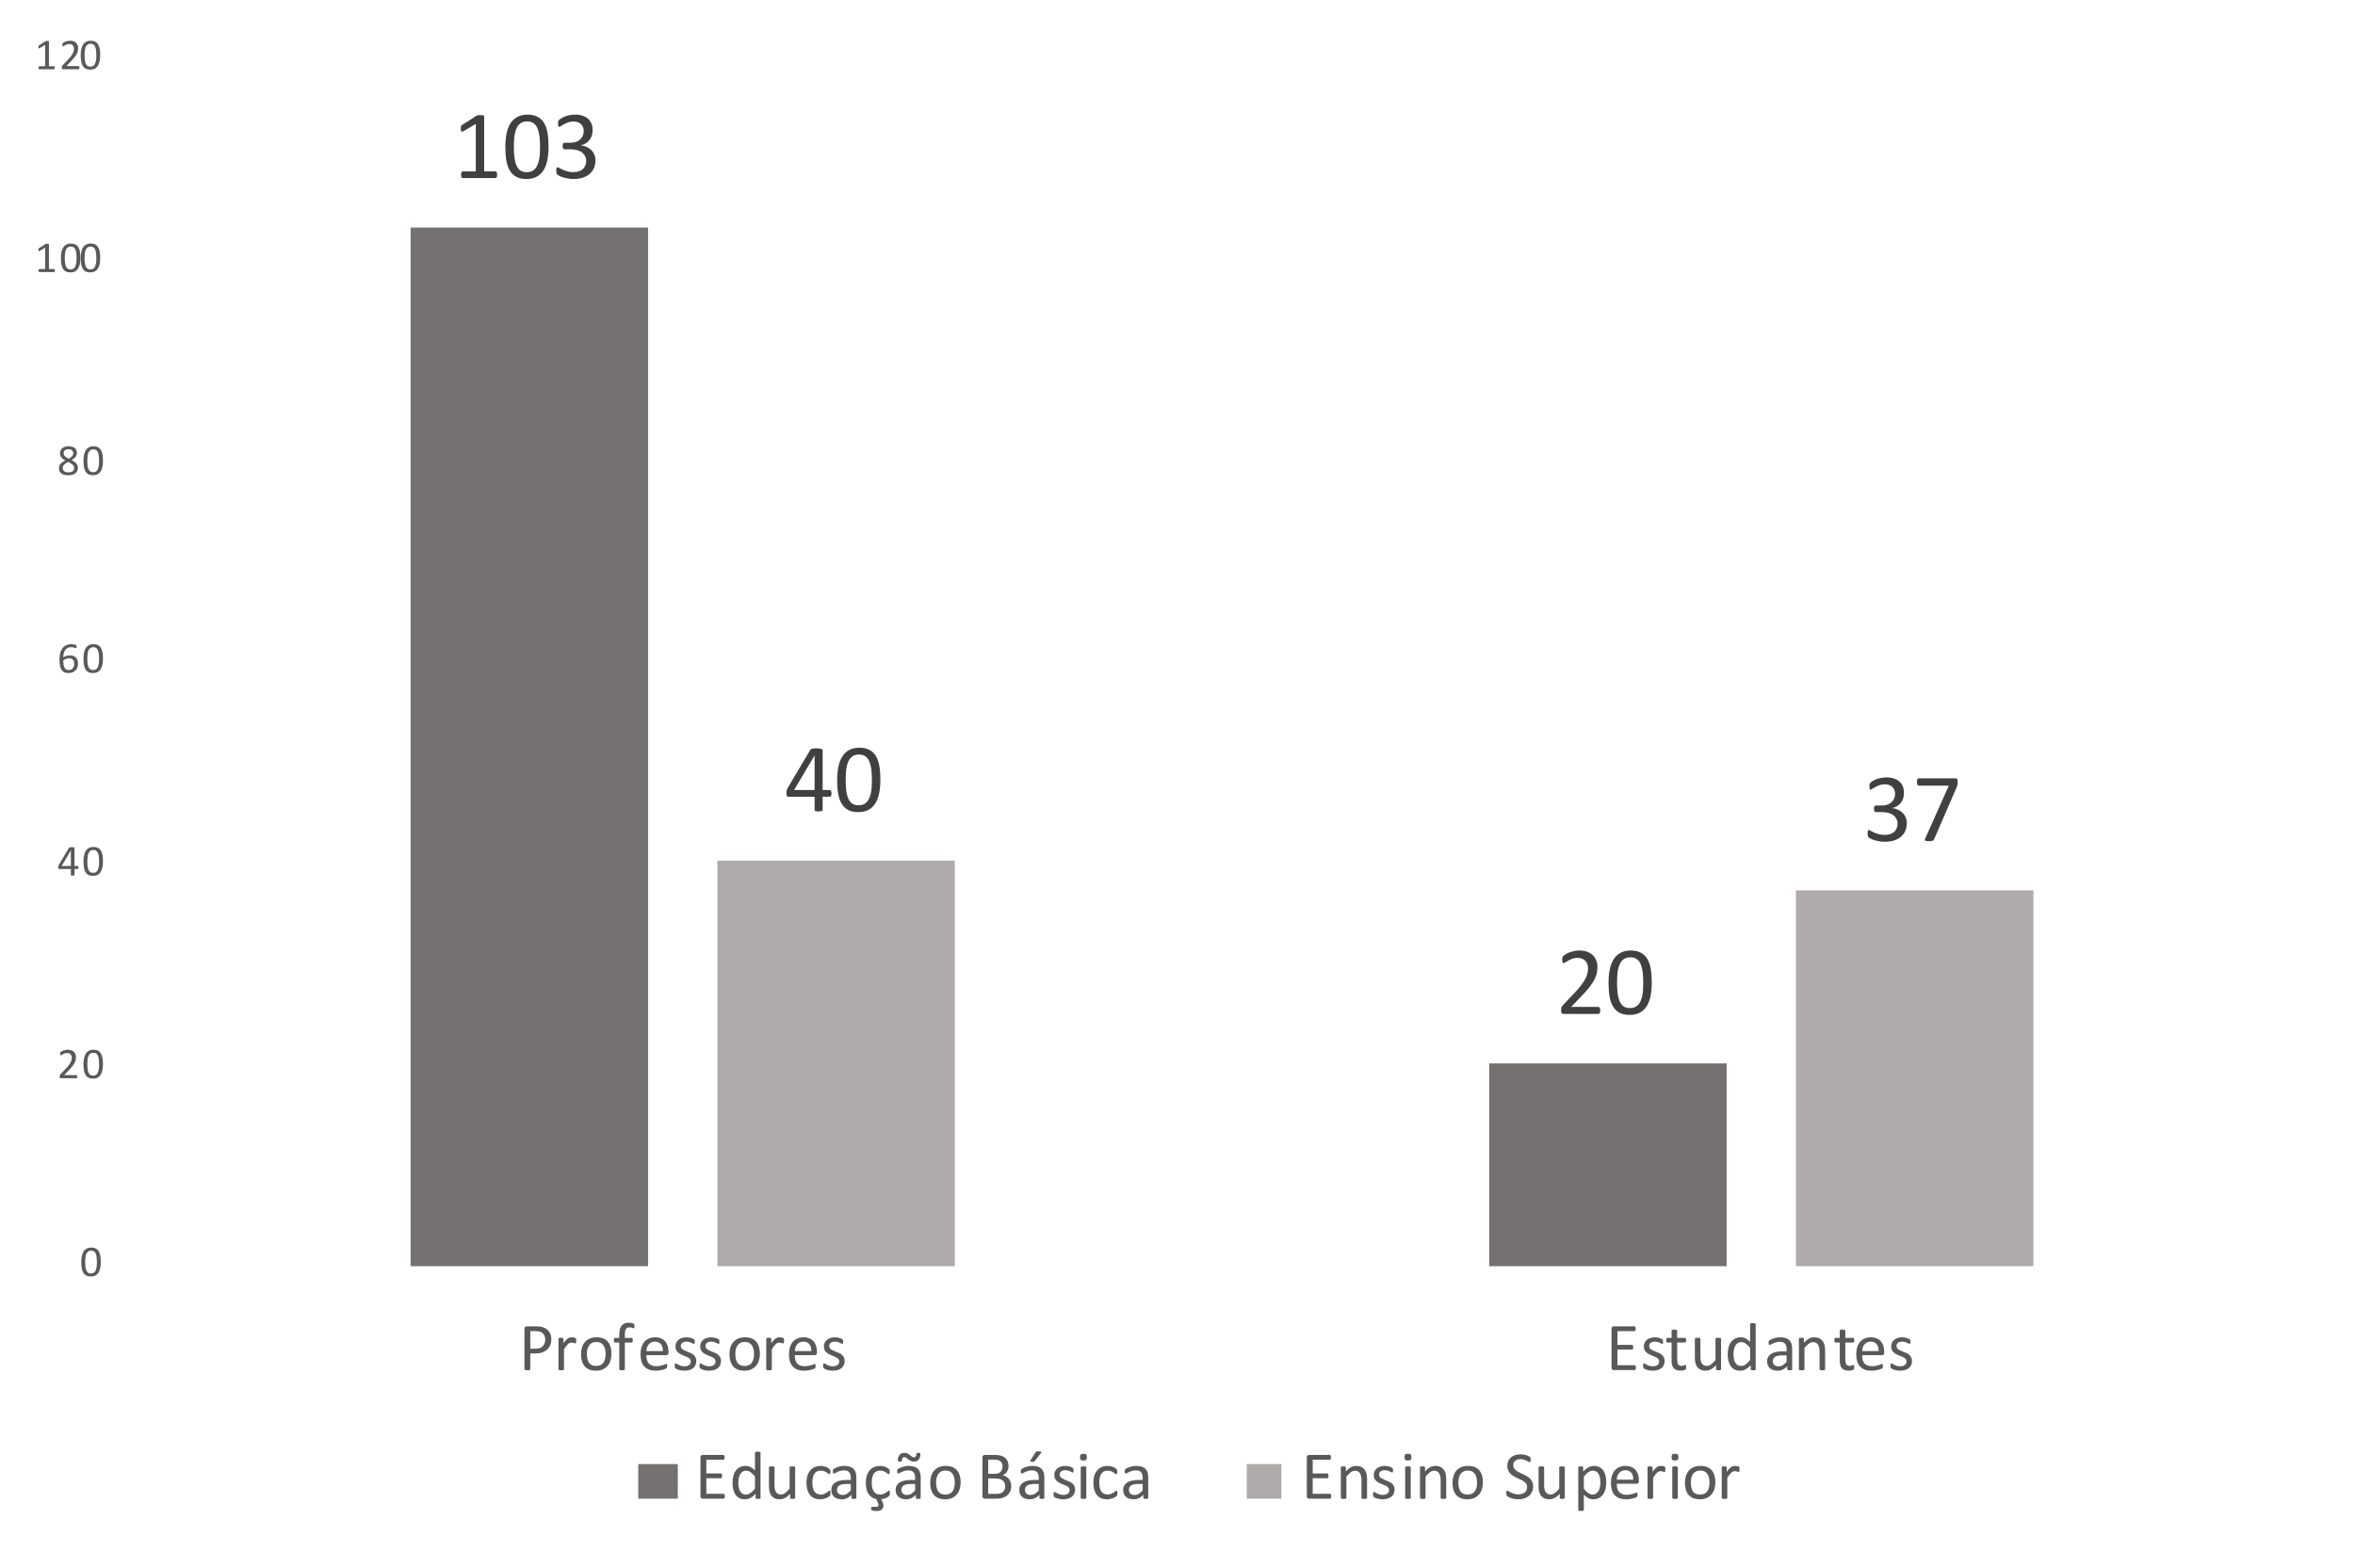 <?xml version="1.0" encoding="UTF-8"?>
<svg xmlns="http://www.w3.org/2000/svg" xmlns:xlink="http://www.w3.org/1999/xlink" width="476pt" height="317pt" viewBox="0 0 476 317" version="1.1">
<defs>
<g>
<symbol overflow="visible" id="glyph0-0">
<path style="stroke:none;" d="M 9.547 -12.641 L 9.547 0 L 0.438 0 L 0.438 -12.641 Z M 8.703 -0.797 L 8.703 -11.844 L 1.266 -11.844 L 1.266 -0.797 Z M 7.484 -8.344 C 7.484 -7.969 7.426 -7.629 7.312 -7.328 C 7.207 -7.023 7.051 -6.77 6.844 -6.562 C 6.633 -6.363 6.391 -6.203 6.109 -6.078 C 5.828 -5.961 5.523 -5.895 5.203 -5.875 L 5.141 -4.391 C 5.141 -4.328 5.094 -4.281 5 -4.25 C 4.906 -4.227 4.77 -4.219 4.594 -4.219 C 4.5 -4.219 4.422 -4.219 4.359 -4.219 C 4.297 -4.227 4.238 -4.238 4.188 -4.25 C 4.145 -4.27 4.113 -4.289 4.094 -4.312 C 4.082 -4.332 4.078 -4.359 4.078 -4.391 L 4.031 -6.188 C 4.008 -6.383 4.047 -6.52 4.141 -6.594 C 4.234 -6.676 4.359 -6.719 4.516 -6.719 L 4.688 -6.719 C 4.977 -6.719 5.223 -6.758 5.422 -6.844 C 5.617 -6.926 5.773 -7.035 5.891 -7.172 C 6.016 -7.305 6.102 -7.469 6.156 -7.656 C 6.207 -7.852 6.234 -8.055 6.234 -8.266 C 6.234 -8.742 6.098 -9.125 5.828 -9.406 C 5.555 -9.688 5.125 -9.828 4.531 -9.828 C 4.289 -9.828 4.07 -9.801 3.875 -9.75 C 3.676 -9.695 3.504 -9.641 3.359 -9.578 C 3.211 -9.523 3.094 -9.473 3 -9.422 C 2.906 -9.367 2.832 -9.344 2.781 -9.344 C 2.758 -9.344 2.738 -9.348 2.719 -9.359 C 2.695 -9.367 2.676 -9.391 2.656 -9.422 C 2.633 -9.461 2.617 -9.516 2.609 -9.578 C 2.598 -9.641 2.594 -9.723 2.594 -9.828 C 2.594 -9.93 2.598 -10.02 2.609 -10.094 C 2.629 -10.164 2.664 -10.227 2.719 -10.281 C 2.77 -10.332 2.859 -10.383 2.984 -10.438 C 3.117 -10.5 3.273 -10.555 3.453 -10.609 C 3.629 -10.66 3.82 -10.707 4.031 -10.75 C 4.25 -10.789 4.473 -10.812 4.703 -10.812 C 5.191 -10.812 5.609 -10.742 5.953 -10.609 C 6.305 -10.484 6.594 -10.305 6.812 -10.078 C 7.039 -9.859 7.207 -9.598 7.312 -9.297 C 7.426 -9.004 7.484 -8.688 7.484 -8.344 Z M 5.359 -2.672 C 5.359 -2.535 5.348 -2.422 5.328 -2.328 C 5.305 -2.234 5.266 -2.156 5.203 -2.094 C 5.148 -2.039 5.078 -2 4.984 -1.969 C 4.891 -1.945 4.773 -1.938 4.641 -1.938 C 4.492 -1.938 4.375 -1.945 4.281 -1.969 C 4.188 -2 4.109 -2.039 4.047 -2.094 C 3.992 -2.156 3.953 -2.234 3.922 -2.328 C 3.898 -2.422 3.891 -2.535 3.891 -2.672 C 3.891 -2.805 3.898 -2.922 3.922 -3.016 C 3.953 -3.109 3.992 -3.18 4.047 -3.234 C 4.109 -3.297 4.188 -3.336 4.281 -3.359 C 4.375 -3.391 4.492 -3.406 4.641 -3.406 C 4.773 -3.406 4.891 -3.391 4.984 -3.359 C 5.078 -3.336 5.148 -3.297 5.203 -3.234 C 5.266 -3.18 5.305 -3.109 5.328 -3.016 C 5.348 -2.922 5.359 -2.805 5.359 -2.672 Z M 0 3.875 Z M 0 3.875 "/>
</symbol>
<symbol overflow="visible" id="glyph0-1">
<path style="stroke:none;" d="M 9.047 -0.672 C 9.047 -0.547 9.035 -0.438 9.016 -0.344 C 9.004 -0.258 8.977 -0.191 8.938 -0.141 C 8.906 -0.086 8.867 -0.051 8.828 -0.031 C 8.785 -0.008 8.742 0 8.703 0 L 2.094 0 C 2.051 0 2.008 -0.008 1.969 -0.031 C 1.938 -0.051 1.898 -0.086 1.859 -0.141 C 1.828 -0.191 1.801 -0.258 1.781 -0.344 C 1.758 -0.438 1.75 -0.547 1.75 -0.672 C 1.75 -0.785 1.758 -0.883 1.781 -0.969 C 1.801 -1.051 1.82 -1.117 1.844 -1.172 C 1.875 -1.234 1.91 -1.273 1.953 -1.297 C 1.992 -1.328 2.039 -1.344 2.094 -1.344 L 4.734 -1.344 L 4.734 -10.953 L 2.297 -9.5 C 2.172 -9.438 2.07 -9.395 2 -9.375 C 1.926 -9.363 1.863 -9.379 1.812 -9.422 C 1.77 -9.473 1.738 -9.547 1.719 -9.641 C 1.707 -9.734 1.703 -9.859 1.703 -10.016 C 1.703 -10.117 1.707 -10.207 1.719 -10.281 C 1.727 -10.363 1.738 -10.43 1.75 -10.484 C 1.77 -10.535 1.797 -10.582 1.828 -10.625 C 1.867 -10.664 1.922 -10.707 1.984 -10.75 L 4.891 -12.609 C 4.922 -12.629 4.953 -12.645 4.984 -12.656 C 5.023 -12.664 5.07 -12.676 5.125 -12.688 C 5.188 -12.707 5.254 -12.719 5.328 -12.719 C 5.41 -12.719 5.516 -12.719 5.641 -12.719 C 5.797 -12.719 5.926 -12.711 6.031 -12.703 C 6.133 -12.691 6.211 -12.676 6.266 -12.656 C 6.328 -12.633 6.367 -12.602 6.391 -12.562 C 6.41 -12.531 6.422 -12.492 6.422 -12.453 L 6.422 -1.344 L 8.703 -1.344 C 8.754 -1.344 8.801 -1.328 8.844 -1.297 C 8.895 -1.273 8.93 -1.234 8.953 -1.172 C 8.984 -1.117 9.004 -1.051 9.016 -0.969 C 9.035 -0.883 9.047 -0.785 9.047 -0.672 Z M 9.047 -0.672 "/>
</symbol>
<symbol overflow="visible" id="glyph0-2">
<path style="stroke:none;" d="M 9.438 -6.344 C 9.438 -5.375 9.359 -4.488 9.203 -3.688 C 9.055 -2.883 8.805 -2.195 8.453 -1.625 C 8.098 -1.051 7.633 -0.602 7.062 -0.281 C 6.488 0.031 5.781 0.188 4.938 0.188 C 4.145 0.188 3.477 0.047 2.938 -0.234 C 2.395 -0.523 1.957 -0.941 1.625 -1.484 C 1.289 -2.035 1.051 -2.711 0.906 -3.516 C 0.77 -4.328 0.703 -5.254 0.703 -6.297 C 0.703 -7.254 0.781 -8.133 0.938 -8.938 C 1.094 -9.738 1.348 -10.426 1.703 -11 C 2.055 -11.582 2.52 -12.031 3.094 -12.344 C 3.664 -12.664 4.367 -12.828 5.203 -12.828 C 5.992 -12.828 6.66 -12.68 7.203 -12.391 C 7.754 -12.109 8.195 -11.691 8.531 -11.141 C 8.863 -10.598 9.098 -9.922 9.234 -9.109 C 9.367 -8.305 9.438 -7.383 9.438 -6.344 Z M 7.719 -6.234 C 7.719 -6.859 7.695 -7.422 7.656 -7.922 C 7.613 -8.43 7.547 -8.875 7.453 -9.25 C 7.367 -9.633 7.254 -9.969 7.109 -10.25 C 6.973 -10.531 6.805 -10.758 6.609 -10.938 C 6.41 -11.113 6.188 -11.242 5.938 -11.328 C 5.688 -11.41 5.406 -11.453 5.094 -11.453 C 4.539 -11.453 4.094 -11.32 3.75 -11.062 C 3.406 -10.801 3.133 -10.441 2.938 -9.984 C 2.738 -9.523 2.602 -8.988 2.531 -8.375 C 2.457 -7.77 2.422 -7.113 2.422 -6.406 C 2.422 -5.457 2.469 -4.656 2.562 -4 C 2.664 -3.344 2.82 -2.805 3.031 -2.391 C 3.238 -1.973 3.508 -1.664 3.844 -1.469 C 4.176 -1.281 4.578 -1.188 5.047 -1.188 C 5.41 -1.188 5.727 -1.242 6 -1.359 C 6.281 -1.484 6.52 -1.656 6.719 -1.875 C 6.914 -2.094 7.078 -2.352 7.203 -2.656 C 7.336 -2.957 7.441 -3.297 7.516 -3.672 C 7.598 -4.047 7.648 -4.445 7.672 -4.875 C 7.703 -5.312 7.719 -5.766 7.719 -6.234 Z M 7.719 -6.234 "/>
</symbol>
<symbol overflow="visible" id="glyph0-3">
<path style="stroke:none;" d="M 8.922 -3.609 C 8.922 -3.035 8.82 -2.516 8.625 -2.047 C 8.426 -1.578 8.133 -1.176 7.75 -0.844 C 7.375 -0.52 6.91 -0.266 6.359 -0.078 C 5.805 0.098 5.18 0.188 4.484 0.188 C 4.055 0.188 3.66 0.148 3.297 0.078 C 2.93 0.016 2.602 -0.062 2.312 -0.156 C 2.031 -0.25 1.789 -0.348 1.594 -0.453 C 1.406 -0.555 1.285 -0.629 1.234 -0.672 C 1.191 -0.723 1.156 -0.77 1.125 -0.812 C 1.102 -0.852 1.082 -0.906 1.062 -0.969 C 1.039 -1.039 1.023 -1.125 1.016 -1.219 C 1.004 -1.312 1 -1.426 1 -1.562 C 1 -1.801 1.02 -1.961 1.062 -2.047 C 1.113 -2.141 1.18 -2.188 1.266 -2.188 C 1.328 -2.188 1.441 -2.133 1.609 -2.031 C 1.785 -1.926 2.008 -1.812 2.281 -1.688 C 2.551 -1.57 2.863 -1.461 3.219 -1.359 C 3.582 -1.254 3.988 -1.203 4.438 -1.203 C 4.863 -1.203 5.238 -1.254 5.562 -1.359 C 5.895 -1.473 6.172 -1.629 6.391 -1.828 C 6.609 -2.035 6.77 -2.273 6.875 -2.547 C 6.988 -2.828 7.047 -3.129 7.047 -3.453 C 7.047 -3.816 6.973 -4.141 6.828 -4.422 C 6.691 -4.711 6.488 -4.961 6.219 -5.172 C 5.957 -5.379 5.629 -5.535 5.234 -5.641 C 4.836 -5.754 4.391 -5.812 3.891 -5.812 L 2.688 -5.812 C 2.633 -5.812 2.582 -5.82 2.531 -5.844 C 2.488 -5.863 2.445 -5.898 2.406 -5.953 C 2.375 -6.004 2.344 -6.07 2.312 -6.156 C 2.289 -6.25 2.281 -6.363 2.281 -6.5 C 2.281 -6.625 2.289 -6.723 2.312 -6.797 C 2.332 -6.879 2.359 -6.945 2.391 -7 C 2.43 -7.051 2.473 -7.086 2.516 -7.109 C 2.566 -7.129 2.617 -7.141 2.672 -7.141 L 3.781 -7.141 C 4.207 -7.141 4.594 -7.191 4.938 -7.297 C 5.281 -7.41 5.566 -7.57 5.797 -7.781 C 6.035 -7.988 6.219 -8.238 6.344 -8.531 C 6.477 -8.82 6.547 -9.145 6.547 -9.5 C 6.547 -9.758 6.504 -10.008 6.422 -10.25 C 6.336 -10.488 6.207 -10.695 6.031 -10.875 C 5.863 -11.051 5.645 -11.188 5.375 -11.281 C 5.113 -11.383 4.812 -11.438 4.469 -11.438 C 4.094 -11.438 3.742 -11.379 3.422 -11.266 C 3.109 -11.148 2.828 -11.023 2.578 -10.891 C 2.336 -10.766 2.133 -10.645 1.969 -10.531 C 1.812 -10.414 1.695 -10.359 1.625 -10.359 C 1.582 -10.359 1.539 -10.363 1.5 -10.375 C 1.469 -10.395 1.441 -10.43 1.422 -10.484 C 1.398 -10.535 1.383 -10.602 1.375 -10.688 C 1.363 -10.781 1.359 -10.895 1.359 -11.031 C 1.359 -11.133 1.359 -11.223 1.359 -11.297 C 1.367 -11.367 1.383 -11.43 1.406 -11.484 C 1.426 -11.547 1.445 -11.598 1.469 -11.641 C 1.5 -11.68 1.547 -11.734 1.609 -11.797 C 1.672 -11.859 1.797 -11.945 1.984 -12.062 C 2.172 -12.188 2.398 -12.305 2.672 -12.422 C 2.953 -12.535 3.273 -12.629 3.641 -12.703 C 4.004 -12.785 4.395 -12.828 4.812 -12.828 C 5.395 -12.828 5.906 -12.75 6.344 -12.594 C 6.789 -12.445 7.16 -12.234 7.453 -11.953 C 7.754 -11.68 7.977 -11.352 8.125 -10.969 C 8.27 -10.594 8.344 -10.176 8.344 -9.719 C 8.344 -9.32 8.289 -8.953 8.188 -8.609 C 8.082 -8.266 7.926 -7.961 7.719 -7.703 C 7.52 -7.441 7.273 -7.219 6.984 -7.031 C 6.691 -6.844 6.352 -6.711 5.969 -6.641 L 5.969 -6.625 C 6.406 -6.57 6.801 -6.457 7.156 -6.281 C 7.52 -6.113 7.832 -5.898 8.094 -5.641 C 8.352 -5.379 8.555 -5.07 8.703 -4.719 C 8.848 -4.375 8.922 -4.004 8.922 -3.609 Z M 8.922 -3.609 "/>
</symbol>
<symbol overflow="visible" id="glyph0-4">
<path style="stroke:none;" d="M 9.031 -0.719 C 9.031 -0.602 9.02 -0.5 9 -0.406 C 8.977 -0.32 8.953 -0.25 8.922 -0.188 C 8.898 -0.125 8.863 -0.078 8.812 -0.047 C 8.758 -0.016 8.707 0 8.656 0 L 1.672 0 C 1.578 0 1.492 -0.008 1.422 -0.031 C 1.359 -0.051 1.301 -0.086 1.25 -0.141 C 1.207 -0.191 1.172 -0.266 1.141 -0.359 C 1.117 -0.461 1.109 -0.586 1.109 -0.734 C 1.109 -0.859 1.113 -0.969 1.125 -1.062 C 1.133 -1.164 1.156 -1.254 1.188 -1.328 C 1.219 -1.41 1.258 -1.488 1.312 -1.562 C 1.363 -1.633 1.426 -1.711 1.5 -1.797 L 3.953 -4.391 C 4.523 -4.992 4.977 -5.531 5.312 -6 C 5.656 -6.477 5.922 -6.91 6.109 -7.297 C 6.297 -7.691 6.414 -8.047 6.469 -8.359 C 6.531 -8.68 6.562 -8.984 6.562 -9.266 C 6.562 -9.547 6.516 -9.812 6.422 -10.062 C 6.336 -10.312 6.207 -10.531 6.031 -10.719 C 5.852 -10.906 5.633 -11.055 5.375 -11.172 C 5.113 -11.285 4.816 -11.344 4.484 -11.344 C 4.086 -11.344 3.727 -11.285 3.406 -11.172 C 3.094 -11.055 2.816 -10.93 2.578 -10.797 C 2.348 -10.672 2.148 -10.551 1.984 -10.438 C 1.828 -10.332 1.707 -10.281 1.625 -10.281 C 1.582 -10.281 1.539 -10.289 1.5 -10.312 C 1.469 -10.344 1.441 -10.383 1.422 -10.438 C 1.398 -10.5 1.379 -10.578 1.359 -10.672 C 1.348 -10.773 1.344 -10.895 1.344 -11.031 C 1.344 -11.133 1.348 -11.219 1.359 -11.281 C 1.367 -11.352 1.379 -11.414 1.391 -11.469 C 1.41 -11.52 1.43 -11.566 1.453 -11.609 C 1.484 -11.66 1.535 -11.719 1.609 -11.781 C 1.691 -11.852 1.828 -11.945 2.016 -12.062 C 2.211 -12.188 2.453 -12.305 2.734 -12.422 C 3.023 -12.535 3.344 -12.629 3.688 -12.703 C 4.039 -12.785 4.41 -12.828 4.797 -12.828 C 5.41 -12.828 5.945 -12.738 6.406 -12.562 C 6.863 -12.395 7.242 -12.16 7.547 -11.859 C 7.848 -11.555 8.07 -11.207 8.219 -10.812 C 8.375 -10.414 8.453 -9.992 8.453 -9.547 C 8.453 -9.141 8.414 -8.734 8.344 -8.328 C 8.27 -7.93 8.117 -7.5 7.891 -7.031 C 7.66 -6.57 7.328 -6.055 6.891 -5.484 C 6.453 -4.91 5.867 -4.254 5.141 -3.516 L 3.141 -1.422 L 8.641 -1.422 C 8.691 -1.422 8.742 -1.406 8.797 -1.375 C 8.848 -1.352 8.891 -1.312 8.922 -1.25 C 8.953 -1.188 8.977 -1.113 9 -1.031 C 9.02 -0.945 9.031 -0.844 9.031 -0.719 Z M 9.031 -0.719 "/>
</symbol>
<symbol overflow="visible" id="glyph0-5">
<path style="stroke:none;" d="M 9.562 -3.594 C 9.562 -3.375 9.523 -3.203 9.453 -3.078 C 9.391 -2.961 9.301 -2.906 9.188 -2.906 L 7.766 -2.906 L 7.766 -0.25 C 7.766 -0.195 7.75 -0.148 7.719 -0.109 C 7.695 -0.078 7.648 -0.047 7.578 -0.016 C 7.516 0.004 7.43 0.02 7.328 0.031 C 7.223 0.051 7.094 0.062 6.938 0.062 C 6.781 0.062 6.648 0.051 6.547 0.031 C 6.441 0.02 6.359 0.004 6.297 -0.016 C 6.234 -0.047 6.191 -0.078 6.172 -0.109 C 6.148 -0.148 6.141 -0.195 6.141 -0.25 L 6.141 -2.906 L 0.922 -2.906 C 0.836 -2.906 0.77 -2.91 0.719 -2.922 C 0.664 -2.941 0.617 -2.977 0.578 -3.031 C 0.535 -3.082 0.504 -3.156 0.484 -3.25 C 0.473 -3.352 0.469 -3.484 0.469 -3.641 C 0.469 -3.766 0.469 -3.875 0.469 -3.969 C 0.477 -4.07 0.492 -4.16 0.516 -4.234 C 0.535 -4.316 0.562 -4.395 0.594 -4.469 C 0.625 -4.551 0.664 -4.633 0.719 -4.719 L 5.266 -12.391 C 5.297 -12.441 5.344 -12.488 5.406 -12.531 C 5.469 -12.57 5.547 -12.602 5.641 -12.625 C 5.742 -12.656 5.863 -12.676 6 -12.688 C 6.145 -12.695 6.316 -12.703 6.516 -12.703 C 6.734 -12.703 6.922 -12.691 7.078 -12.672 C 7.234 -12.648 7.359 -12.625 7.453 -12.594 C 7.555 -12.57 7.633 -12.539 7.688 -12.5 C 7.738 -12.457 7.766 -12.41 7.766 -12.359 L 7.766 -4.281 L 9.188 -4.281 C 9.301 -4.281 9.391 -4.223 9.453 -4.109 C 9.523 -4.004 9.562 -3.832 9.562 -3.594 Z M 6.141 -11.219 L 6.109 -11.219 L 2 -4.281 L 6.141 -4.281 Z M 6.141 -11.219 "/>
</symbol>
<symbol overflow="visible" id="glyph0-6">
<path style="stroke:none;" d="M 9.203 -11.922 C 9.203 -11.797 9.195 -11.688 9.188 -11.594 C 9.188 -11.5 9.176 -11.406 9.156 -11.312 C 9.133 -11.227 9.109 -11.145 9.078 -11.062 C 9.055 -10.988 9.023 -10.906 8.984 -10.812 L 4.438 -0.328 C 4.406 -0.242 4.363 -0.176 4.312 -0.125 C 4.258 -0.082 4.195 -0.047 4.125 -0.016 C 4.051 0.016 3.953 0.035 3.828 0.047 C 3.711 0.055 3.57 0.062 3.406 0.062 C 3.188 0.062 3.016 0.051 2.891 0.031 C 2.766 0.008 2.676 -0.02 2.625 -0.062 C 2.57 -0.102 2.547 -0.156 2.547 -0.219 C 2.555 -0.281 2.582 -0.352 2.625 -0.438 L 7.406 -11.156 L 1.344 -11.156 C 1.219 -11.156 1.125 -11.219 1.062 -11.344 C 1 -11.477 0.969 -11.664 0.969 -11.906 C 0.969 -12.031 0.973 -12.133 0.984 -12.219 C 1.004 -12.312 1.031 -12.391 1.062 -12.453 C 1.094 -12.516 1.129 -12.562 1.172 -12.594 C 1.223 -12.625 1.281 -12.641 1.344 -12.641 L 8.703 -12.641 C 8.797 -12.641 8.875 -12.629 8.938 -12.609 C 9.008 -12.586 9.062 -12.547 9.094 -12.484 C 9.133 -12.43 9.16 -12.359 9.172 -12.266 C 9.191 -12.172 9.203 -12.055 9.203 -11.922 Z M 9.203 -11.922 "/>
</symbol>
<symbol overflow="visible" id="glyph1-0">
<path style="stroke:none;" d="M 4.297 -5.688 L 4.297 0 L 0.188 0 L 0.188 -5.688 Z M 3.922 -0.359 L 3.922 -5.328 L 0.562 -5.328 L 0.562 -0.359 Z M 3.375 -3.75 C 3.375 -3.582 3.348 -3.43 3.297 -3.297 C 3.242 -3.16 3.172 -3.047 3.078 -2.953 C 2.984 -2.859 2.875 -2.785 2.75 -2.734 C 2.625 -2.68 2.488 -2.648 2.344 -2.641 L 2.312 -1.984 C 2.312 -1.953 2.289 -1.93 2.25 -1.922 C 2.207 -1.91 2.145 -1.906 2.062 -1.906 C 2.02 -1.906 1.984 -1.906 1.953 -1.906 C 1.93 -1.906 1.91 -1.906 1.891 -1.906 C 1.867 -1.914 1.852 -1.926 1.844 -1.938 C 1.832 -1.945 1.828 -1.961 1.828 -1.984 L 1.812 -2.781 C 1.801 -2.875 1.816 -2.938 1.859 -2.969 C 1.898 -3.008 1.957 -3.031 2.031 -3.031 L 2.109 -3.031 C 2.242 -3.031 2.352 -3.047 2.438 -3.078 C 2.531 -3.117 2.602 -3.164 2.656 -3.219 C 2.707 -3.281 2.742 -3.352 2.766 -3.438 C 2.785 -3.531 2.797 -3.625 2.797 -3.719 C 2.797 -3.938 2.734 -4.109 2.609 -4.234 C 2.492 -4.359 2.305 -4.422 2.047 -4.422 C 1.93 -4.422 1.828 -4.41 1.734 -4.391 C 1.648 -4.367 1.57 -4.344 1.5 -4.312 C 1.438 -4.281 1.383 -4.254 1.344 -4.234 C 1.301 -4.211 1.27 -4.203 1.25 -4.203 C 1.238 -4.203 1.227 -4.203 1.219 -4.203 C 1.207 -4.211 1.195 -4.223 1.188 -4.234 C 1.188 -4.254 1.18 -4.273 1.172 -4.297 C 1.172 -4.328 1.172 -4.367 1.172 -4.422 C 1.172 -4.473 1.172 -4.516 1.172 -4.547 C 1.18 -4.578 1.195 -4.602 1.219 -4.625 C 1.238 -4.645 1.281 -4.664 1.344 -4.688 C 1.406 -4.719 1.473 -4.742 1.547 -4.766 C 1.629 -4.797 1.719 -4.816 1.812 -4.828 C 1.914 -4.848 2.016 -4.859 2.109 -4.859 C 2.328 -4.859 2.516 -4.828 2.672 -4.766 C 2.836 -4.711 2.969 -4.633 3.062 -4.531 C 3.164 -4.438 3.242 -4.32 3.297 -4.188 C 3.348 -4.051 3.375 -3.906 3.375 -3.75 Z M 2.406 -1.203 C 2.406 -1.141 2.398 -1.086 2.391 -1.047 C 2.379 -1.004 2.363 -0.969 2.344 -0.938 C 2.32 -0.914 2.289 -0.898 2.25 -0.891 C 2.207 -0.879 2.156 -0.875 2.094 -0.875 C 2.02 -0.875 1.961 -0.879 1.922 -0.891 C 1.879 -0.898 1.844 -0.914 1.812 -0.938 C 1.789 -0.969 1.773 -1.004 1.766 -1.047 C 1.754 -1.086 1.75 -1.141 1.75 -1.203 C 1.75 -1.266 1.754 -1.316 1.766 -1.359 C 1.773 -1.398 1.789 -1.43 1.812 -1.453 C 1.844 -1.484 1.879 -1.504 1.922 -1.516 C 1.961 -1.523 2.02 -1.531 2.094 -1.531 C 2.156 -1.531 2.207 -1.523 2.25 -1.516 C 2.289 -1.504 2.32 -1.484 2.344 -1.453 C 2.363 -1.43 2.379 -1.398 2.391 -1.359 C 2.398 -1.316 2.406 -1.266 2.406 -1.203 Z M 0 1.75 Z M 0 1.75 "/>
</symbol>
<symbol overflow="visible" id="glyph1-1">
<path style="stroke:none;" d="M 4.25 -2.859 C 4.25 -2.422 4.211 -2.02 4.141 -1.656 C 4.078 -1.301 3.961 -0.992 3.797 -0.734 C 3.641 -0.473 3.43 -0.27 3.172 -0.125 C 2.922 0.008 2.602 0.078 2.219 0.078 C 1.863 0.078 1.562 0.016 1.312 -0.109 C 1.07 -0.234 0.875 -0.422 0.719 -0.672 C 0.57 -0.922 0.469 -1.223 0.406 -1.578 C 0.344 -1.941 0.312 -2.359 0.312 -2.828 C 0.312 -3.266 0.348 -3.66 0.422 -4.016 C 0.492 -4.379 0.609 -4.691 0.766 -4.953 C 0.922 -5.211 1.129 -5.41 1.391 -5.547 C 1.648 -5.691 1.969 -5.766 2.344 -5.766 C 2.695 -5.766 2.992 -5.703 3.234 -5.578 C 3.484 -5.453 3.68 -5.266 3.828 -5.016 C 3.984 -4.766 4.094 -4.457 4.156 -4.094 C 4.219 -3.738 4.25 -3.328 4.25 -2.859 Z M 3.469 -2.797 C 3.469 -3.086 3.457 -3.344 3.438 -3.562 C 3.426 -3.789 3.398 -3.988 3.359 -4.156 C 3.316 -4.332 3.266 -4.484 3.203 -4.609 C 3.141 -4.734 3.062 -4.836 2.969 -4.922 C 2.883 -5.004 2.785 -5.062 2.672 -5.094 C 2.555 -5.133 2.43 -5.156 2.297 -5.156 C 2.047 -5.156 1.844 -5.094 1.688 -4.969 C 1.531 -4.852 1.406 -4.691 1.312 -4.484 C 1.227 -4.285 1.172 -4.047 1.141 -3.766 C 1.109 -3.492 1.094 -3.203 1.094 -2.891 C 1.094 -2.461 1.113 -2.098 1.156 -1.797 C 1.195 -1.504 1.266 -1.266 1.359 -1.078 C 1.453 -0.891 1.57 -0.75 1.719 -0.656 C 1.875 -0.57 2.055 -0.531 2.266 -0.531 C 2.43 -0.531 2.578 -0.555 2.703 -0.609 C 2.828 -0.66 2.93 -0.734 3.016 -0.828 C 3.109 -0.93 3.18 -1.051 3.234 -1.188 C 3.297 -1.332 3.344 -1.488 3.375 -1.656 C 3.414 -1.82 3.441 -2 3.453 -2.188 C 3.461 -2.383 3.469 -2.586 3.469 -2.797 Z M 3.469 -2.797 "/>
</symbol>
<symbol overflow="visible" id="glyph1-2">
<path style="stroke:none;" d="M 4.062 -0.328 C 4.062 -0.273 4.055 -0.227 4.047 -0.188 C 4.035 -0.145 4.023 -0.109 4.016 -0.078 C 4.004 -0.055 3.988 -0.035 3.969 -0.016 C 3.945 -0.004 3.922 0 3.891 0 L 0.75 0 C 0.707 0 0.672 -0.004 0.641 -0.016 C 0.609 -0.023 0.582 -0.039 0.562 -0.062 C 0.539 -0.082 0.523 -0.113 0.516 -0.156 C 0.504 -0.207 0.5 -0.266 0.5 -0.328 C 0.5 -0.391 0.5 -0.441 0.5 -0.484 C 0.508 -0.523 0.52 -0.562 0.531 -0.594 C 0.551 -0.633 0.57 -0.672 0.594 -0.703 C 0.613 -0.734 0.641 -0.77 0.672 -0.812 L 1.781 -1.984 C 2.031 -2.242 2.234 -2.484 2.391 -2.703 C 2.547 -2.922 2.664 -3.113 2.75 -3.281 C 2.832 -3.457 2.883 -3.617 2.906 -3.766 C 2.938 -3.91 2.953 -4.047 2.953 -4.172 C 2.953 -4.297 2.93 -4.414 2.891 -4.531 C 2.848 -4.645 2.785 -4.742 2.703 -4.828 C 2.629 -4.91 2.535 -4.977 2.422 -5.031 C 2.305 -5.082 2.172 -5.109 2.016 -5.109 C 1.836 -5.109 1.676 -5.082 1.531 -5.031 C 1.395 -4.977 1.27 -4.922 1.156 -4.859 C 1.051 -4.805 0.961 -4.754 0.891 -4.703 C 0.816 -4.648 0.766 -4.625 0.734 -4.625 C 0.711 -4.625 0.691 -4.629 0.672 -4.641 C 0.66 -4.648 0.648 -4.664 0.641 -4.688 C 0.629 -4.719 0.617 -4.754 0.609 -4.797 C 0.609 -4.848 0.609 -4.906 0.609 -4.969 C 0.609 -5.008 0.609 -5.047 0.609 -5.078 C 0.609 -5.109 0.613 -5.133 0.625 -5.156 C 0.633 -5.188 0.645 -5.211 0.656 -5.234 C 0.664 -5.254 0.688 -5.281 0.719 -5.312 C 0.758 -5.344 0.82 -5.383 0.906 -5.438 C 0.988 -5.488 1.094 -5.539 1.219 -5.594 C 1.352 -5.645 1.5 -5.688 1.656 -5.719 C 1.82 -5.75 1.988 -5.766 2.156 -5.766 C 2.438 -5.766 2.676 -5.723 2.875 -5.641 C 3.082 -5.566 3.254 -5.461 3.391 -5.328 C 3.523 -5.203 3.625 -5.047 3.688 -4.859 C 3.758 -4.68 3.797 -4.492 3.797 -4.297 C 3.797 -4.109 3.781 -3.926 3.75 -3.75 C 3.719 -3.57 3.648 -3.379 3.547 -3.172 C 3.441 -2.961 3.289 -2.727 3.094 -2.469 C 2.895 -2.207 2.633 -1.91 2.312 -1.578 L 1.422 -0.641 L 3.891 -0.641 C 3.91 -0.641 3.93 -0.633 3.953 -0.625 C 3.973 -0.613 3.988 -0.594 4 -0.562 C 4.02 -0.531 4.035 -0.492 4.047 -0.453 C 4.055 -0.422 4.062 -0.379 4.062 -0.328 Z M 4.062 -0.328 "/>
</symbol>
<symbol overflow="visible" id="glyph1-3">
<path style="stroke:none;" d="M 4.297 -1.625 C 4.297 -1.52 4.281 -1.441 4.25 -1.391 C 4.227 -1.336 4.191 -1.312 4.141 -1.312 L 3.5 -1.312 L 3.5 -0.109 C 3.5 -0.086 3.488 -0.066 3.469 -0.047 C 3.457 -0.035 3.438 -0.02 3.406 0 C 3.383 0.008 3.348 0.016 3.297 0.016 C 3.254 0.023 3.195 0.031 3.125 0.031 C 3.051 0.031 2.988 0.023 2.938 0.016 C 2.895 0.016 2.859 0.008 2.828 0 C 2.805 -0.02 2.789 -0.035 2.781 -0.047 C 2.77 -0.066 2.766 -0.086 2.766 -0.109 L 2.766 -1.312 L 0.406 -1.312 C 0.375 -1.312 0.348 -1.312 0.328 -1.312 C 0.305 -1.32 0.285 -1.336 0.266 -1.359 C 0.242 -1.391 0.227 -1.426 0.219 -1.469 C 0.219 -1.508 0.219 -1.566 0.219 -1.641 C 0.219 -1.691 0.219 -1.738 0.219 -1.781 C 0.219 -1.832 0.223 -1.875 0.234 -1.906 C 0.242 -1.945 0.254 -1.984 0.266 -2.016 C 0.285 -2.047 0.305 -2.082 0.328 -2.125 L 2.375 -5.578 C 2.383 -5.598 2.398 -5.617 2.422 -5.641 C 2.453 -5.66 2.488 -5.676 2.531 -5.688 C 2.582 -5.695 2.641 -5.703 2.703 -5.703 C 2.766 -5.711 2.844 -5.719 2.938 -5.719 C 3.031 -5.719 3.113 -5.711 3.188 -5.703 C 3.258 -5.691 3.316 -5.68 3.359 -5.672 C 3.398 -5.66 3.43 -5.645 3.453 -5.625 C 3.484 -5.602 3.5 -5.582 3.5 -5.562 L 3.5 -1.922 L 4.141 -1.922 C 4.18 -1.922 4.219 -1.895 4.25 -1.844 C 4.281 -1.801 4.297 -1.727 4.297 -1.625 Z M 2.766 -5.047 L 2.75 -5.047 L 0.906 -1.922 L 2.766 -1.922 Z M 2.766 -5.047 "/>
</symbol>
<symbol overflow="visible" id="glyph1-4">
<path style="stroke:none;" d="M 4.203 -1.844 C 4.203 -1.594 4.164 -1.348 4.094 -1.109 C 4.02 -0.879 3.898 -0.676 3.734 -0.5 C 3.578 -0.32 3.375 -0.18 3.125 -0.078 C 2.883 0.023 2.602 0.078 2.281 0.078 C 2.039 0.078 1.828 0.051 1.641 0 C 1.461 -0.062 1.305 -0.145 1.172 -0.25 C 1.035 -0.363 0.922 -0.5 0.828 -0.656 C 0.742 -0.812 0.676 -0.988 0.625 -1.188 C 0.57 -1.395 0.531 -1.617 0.5 -1.859 C 0.477 -2.098 0.469 -2.352 0.469 -2.625 C 0.469 -2.875 0.477 -3.125 0.5 -3.375 C 0.531 -3.625 0.578 -3.863 0.641 -4.094 C 0.711 -4.32 0.805 -4.535 0.922 -4.734 C 1.035 -4.941 1.18 -5.117 1.359 -5.266 C 1.535 -5.422 1.742 -5.539 1.984 -5.625 C 2.223 -5.719 2.504 -5.766 2.828 -5.766 C 2.941 -5.766 3.051 -5.754 3.156 -5.734 C 3.27 -5.723 3.375 -5.707 3.469 -5.688 C 3.562 -5.664 3.641 -5.641 3.703 -5.609 C 3.773 -5.586 3.82 -5.566 3.844 -5.547 C 3.863 -5.535 3.875 -5.52 3.875 -5.5 C 3.883 -5.477 3.895 -5.457 3.906 -5.438 C 3.914 -5.414 3.922 -5.391 3.922 -5.359 C 3.922 -5.336 3.922 -5.305 3.922 -5.266 C 3.922 -5.211 3.922 -5.164 3.922 -5.125 C 3.922 -5.094 3.914 -5.062 3.906 -5.031 C 3.895 -5.008 3.879 -4.992 3.859 -4.984 C 3.848 -4.973 3.828 -4.969 3.797 -4.969 C 3.766 -4.969 3.723 -4.977 3.672 -5 C 3.617 -5.02 3.551 -5.039 3.469 -5.062 C 3.383 -5.094 3.285 -5.113 3.172 -5.125 C 3.066 -5.145 2.938 -5.156 2.781 -5.156 C 2.508 -5.156 2.273 -5.098 2.078 -4.984 C 1.879 -4.879 1.719 -4.734 1.594 -4.547 C 1.477 -4.359 1.391 -4.141 1.328 -3.891 C 1.266 -3.648 1.227 -3.395 1.219 -3.125 C 1.301 -3.164 1.391 -3.207 1.484 -3.25 C 1.578 -3.289 1.676 -3.328 1.781 -3.359 C 1.895 -3.398 2.016 -3.43 2.141 -3.453 C 2.273 -3.473 2.41 -3.484 2.547 -3.484 C 2.859 -3.484 3.117 -3.441 3.328 -3.359 C 3.535 -3.273 3.703 -3.16 3.828 -3.016 C 3.961 -2.867 4.055 -2.691 4.109 -2.484 C 4.172 -2.285 4.203 -2.07 4.203 -1.844 Z M 3.438 -1.766 C 3.438 -1.941 3.422 -2.098 3.391 -2.234 C 3.359 -2.367 3.301 -2.484 3.219 -2.578 C 3.145 -2.68 3.039 -2.758 2.906 -2.812 C 2.77 -2.863 2.609 -2.891 2.422 -2.891 C 2.305 -2.891 2.191 -2.879 2.078 -2.859 C 1.973 -2.836 1.867 -2.812 1.766 -2.781 C 1.672 -2.75 1.578 -2.707 1.484 -2.656 C 1.391 -2.613 1.305 -2.566 1.234 -2.516 C 1.234 -2.141 1.254 -1.82 1.297 -1.562 C 1.348 -1.312 1.422 -1.109 1.516 -0.953 C 1.609 -0.797 1.723 -0.688 1.859 -0.625 C 1.992 -0.562 2.156 -0.531 2.344 -0.531 C 2.531 -0.531 2.691 -0.562 2.828 -0.625 C 2.973 -0.695 3.086 -0.789 3.172 -0.906 C 3.266 -1.031 3.332 -1.164 3.375 -1.312 C 3.414 -1.457 3.438 -1.609 3.438 -1.766 Z M 3.438 -1.766 "/>
</symbol>
<symbol overflow="visible" id="glyph1-5">
<path style="stroke:none;" d="M 4.188 -1.453 C 4.188 -1.211 4.141 -0.992 4.047 -0.797 C 3.961 -0.609 3.836 -0.445 3.672 -0.312 C 3.516 -0.188 3.312 -0.086 3.062 -0.016 C 2.82 0.047 2.547 0.078 2.234 0.078 C 1.941 0.078 1.676 0.051 1.438 0 C 1.207 -0.062 1.008 -0.156 0.844 -0.281 C 0.688 -0.406 0.566 -0.551 0.484 -0.719 C 0.398 -0.895 0.359 -1.098 0.359 -1.328 C 0.359 -1.504 0.383 -1.664 0.438 -1.812 C 0.5 -1.969 0.582 -2.109 0.688 -2.234 C 0.801 -2.359 0.938 -2.473 1.094 -2.578 C 1.258 -2.691 1.445 -2.801 1.656 -2.906 C 1.477 -2.988 1.32 -3.082 1.188 -3.188 C 1.051 -3.289 0.938 -3.398 0.844 -3.516 C 0.75 -3.641 0.676 -3.766 0.625 -3.891 C 0.582 -4.023 0.562 -4.176 0.562 -4.344 C 0.562 -4.539 0.598 -4.723 0.672 -4.891 C 0.742 -5.066 0.848 -5.219 0.984 -5.344 C 1.129 -5.477 1.312 -5.582 1.531 -5.656 C 1.758 -5.727 2.023 -5.766 2.328 -5.766 C 2.617 -5.766 2.867 -5.727 3.078 -5.656 C 3.285 -5.594 3.457 -5.5 3.594 -5.375 C 3.727 -5.258 3.828 -5.117 3.891 -4.953 C 3.953 -4.797 3.984 -4.629 3.984 -4.453 C 3.984 -4.297 3.957 -4.148 3.906 -4.016 C 3.863 -3.879 3.797 -3.75 3.703 -3.625 C 3.609 -3.5 3.492 -3.383 3.359 -3.281 C 3.223 -3.176 3.066 -3.078 2.891 -2.984 C 3.098 -2.879 3.281 -2.77 3.438 -2.656 C 3.602 -2.551 3.738 -2.438 3.844 -2.312 C 3.957 -2.188 4.039 -2.051 4.094 -1.906 C 4.156 -1.77 4.188 -1.617 4.188 -1.453 Z M 3.25 -4.375 C 3.25 -4.5 3.223 -4.609 3.172 -4.703 C 3.129 -4.805 3.066 -4.895 2.984 -4.969 C 2.91 -5.039 2.812 -5.094 2.688 -5.125 C 2.562 -5.164 2.422 -5.188 2.266 -5.188 C 1.953 -5.188 1.711 -5.113 1.547 -4.969 C 1.391 -4.82 1.312 -4.625 1.312 -4.375 C 1.312 -4.258 1.328 -4.148 1.359 -4.047 C 1.398 -3.953 1.461 -3.859 1.547 -3.766 C 1.629 -3.68 1.734 -3.598 1.859 -3.516 C 1.992 -3.43 2.148 -3.348 2.328 -3.266 C 2.617 -3.41 2.844 -3.578 3 -3.766 C 3.164 -3.953 3.25 -4.156 3.25 -4.375 Z M 3.422 -1.375 C 3.422 -1.508 3.395 -1.629 3.344 -1.734 C 3.301 -1.848 3.227 -1.953 3.125 -2.047 C 3.02 -2.148 2.891 -2.242 2.734 -2.328 C 2.586 -2.422 2.414 -2.516 2.219 -2.609 C 2.039 -2.516 1.879 -2.422 1.734 -2.328 C 1.598 -2.242 1.484 -2.148 1.391 -2.047 C 1.305 -1.953 1.238 -1.852 1.188 -1.75 C 1.145 -1.645 1.125 -1.523 1.125 -1.391 C 1.125 -1.109 1.219 -0.891 1.406 -0.734 C 1.602 -0.578 1.898 -0.5 2.297 -0.5 C 2.672 -0.5 2.953 -0.578 3.141 -0.734 C 3.328 -0.891 3.422 -1.102 3.422 -1.375 Z M 3.422 -1.375 "/>
</symbol>
<symbol overflow="visible" id="glyph1-6">
<path style="stroke:none;" d="M 4.078 -0.297 C 4.078 -0.242 4.07 -0.195 4.062 -0.156 C 4.051 -0.113 4.035 -0.082 4.016 -0.062 C 4.004 -0.039 3.988 -0.023 3.969 -0.016 C 3.957 -0.004 3.941 0 3.922 0 L 0.938 0 C 0.926 0 0.91 -0.004 0.891 -0.016 C 0.867 -0.023 0.848 -0.039 0.828 -0.062 C 0.816 -0.082 0.805 -0.113 0.797 -0.156 C 0.785 -0.195 0.781 -0.242 0.781 -0.297 C 0.781 -0.348 0.785 -0.395 0.797 -0.438 C 0.805 -0.477 0.816 -0.508 0.828 -0.531 C 0.848 -0.551 0.863 -0.566 0.875 -0.578 C 0.895 -0.598 0.914 -0.609 0.938 -0.609 L 2.125 -0.609 L 2.125 -4.938 L 1.031 -4.281 C 0.977 -4.25 0.93 -4.227 0.891 -4.219 C 0.859 -4.219 0.832 -4.223 0.812 -4.234 C 0.789 -4.254 0.773 -4.285 0.766 -4.328 C 0.766 -4.379 0.766 -4.438 0.766 -4.5 C 0.766 -4.551 0.766 -4.594 0.766 -4.625 C 0.773 -4.664 0.781 -4.695 0.781 -4.719 C 0.789 -4.738 0.805 -4.758 0.828 -4.781 C 0.848 -4.801 0.867 -4.816 0.891 -4.828 L 2.203 -5.672 C 2.211 -5.68 2.223 -5.688 2.234 -5.688 C 2.254 -5.695 2.273 -5.703 2.297 -5.703 C 2.328 -5.711 2.359 -5.719 2.391 -5.719 C 2.43 -5.719 2.477 -5.719 2.531 -5.719 C 2.602 -5.719 2.66 -5.711 2.703 -5.703 C 2.754 -5.703 2.789 -5.695 2.812 -5.688 C 2.844 -5.676 2.863 -5.66 2.875 -5.641 C 2.883 -5.629 2.891 -5.617 2.891 -5.609 L 2.891 -0.609 L 3.922 -0.609 C 3.941 -0.609 3.961 -0.598 3.984 -0.578 C 4.004 -0.566 4.02 -0.551 4.031 -0.531 C 4.039 -0.508 4.051 -0.477 4.062 -0.438 C 4.07 -0.395 4.078 -0.348 4.078 -0.297 Z M 4.078 -0.297 "/>
</symbol>
<symbol overflow="visible" id="glyph2-0">
<path style="stroke:none;" d="M 6.688 -8.844 L 6.688 0 L 0.297 0 L 0.297 -8.844 Z M 6.094 -0.547 L 6.094 -8.297 L 0.875 -8.297 L 0.875 -0.547 Z M 5.25 -5.844 C 5.25 -5.57 5.207 -5.332 5.125 -5.125 C 5.039 -4.914 4.926 -4.738 4.781 -4.594 C 4.645 -4.445 4.477 -4.332 4.281 -4.25 C 4.082 -4.176 3.867 -4.129 3.641 -4.109 L 3.609 -3.078 C 3.609 -3.035 3.57 -3.004 3.5 -2.984 C 3.426 -2.961 3.332 -2.953 3.219 -2.953 C 3.156 -2.953 3.098 -2.953 3.047 -2.953 C 3.004 -2.961 2.969 -2.973 2.938 -2.984 C 2.906 -2.992 2.879 -3.004 2.859 -3.016 C 2.848 -3.023 2.844 -3.047 2.844 -3.078 L 2.812 -4.328 C 2.801 -4.473 2.828 -4.57 2.891 -4.625 C 2.961 -4.676 3.051 -4.703 3.156 -4.703 L 3.281 -4.703 C 3.488 -4.703 3.66 -4.727 3.797 -4.781 C 3.93 -4.844 4.039 -4.922 4.125 -5.016 C 4.207 -5.109 4.266 -5.223 4.297 -5.359 C 4.336 -5.492 4.359 -5.641 4.359 -5.797 C 4.359 -6.129 4.266 -6.391 4.078 -6.578 C 3.891 -6.773 3.586 -6.875 3.172 -6.875 C 3.004 -6.875 2.852 -6.859 2.719 -6.828 C 2.582 -6.797 2.457 -6.754 2.344 -6.703 C 2.238 -6.66 2.156 -6.617 2.094 -6.578 C 2.031 -6.547 1.984 -6.531 1.953 -6.531 C 1.93 -6.531 1.91 -6.535 1.891 -6.547 C 1.879 -6.555 1.867 -6.57 1.859 -6.594 C 1.848 -6.625 1.836 -6.66 1.828 -6.703 C 1.816 -6.742 1.812 -6.801 1.812 -6.875 C 1.812 -6.957 1.816 -7.02 1.828 -7.062 C 1.848 -7.113 1.875 -7.16 1.906 -7.203 C 1.938 -7.234 2 -7.27 2.094 -7.312 C 2.188 -7.352 2.297 -7.391 2.422 -7.422 C 2.547 -7.461 2.68 -7.492 2.828 -7.516 C 2.984 -7.547 3.133 -7.562 3.281 -7.562 C 3.625 -7.562 3.922 -7.516 4.172 -7.422 C 4.422 -7.336 4.625 -7.219 4.781 -7.062 C 4.938 -6.906 5.051 -6.723 5.125 -6.516 C 5.207 -6.305 5.25 -6.082 5.25 -5.844 Z M 3.75 -1.859 C 3.75 -1.766 3.738 -1.688 3.719 -1.625 C 3.707 -1.562 3.68 -1.508 3.641 -1.469 C 3.609 -1.426 3.555 -1.395 3.484 -1.375 C 3.422 -1.363 3.344 -1.359 3.25 -1.359 C 3.145 -1.359 3.062 -1.363 3 -1.375 C 2.938 -1.395 2.883 -1.426 2.844 -1.469 C 2.801 -1.508 2.77 -1.562 2.75 -1.625 C 2.727 -1.688 2.719 -1.766 2.719 -1.859 C 2.719 -1.961 2.727 -2.047 2.75 -2.109 C 2.77 -2.172 2.801 -2.223 2.844 -2.266 C 2.883 -2.305 2.938 -2.336 3 -2.359 C 3.062 -2.379 3.145 -2.391 3.25 -2.391 C 3.344 -2.391 3.422 -2.379 3.484 -2.359 C 3.555 -2.336 3.609 -2.305 3.641 -2.266 C 3.68 -2.223 3.707 -2.172 3.719 -2.109 C 3.738 -2.047 3.75 -1.961 3.75 -1.859 Z M 0 2.719 Z M 0 2.719 "/>
</symbol>
<symbol overflow="visible" id="glyph2-1">
<path style="stroke:none;" d="M 6.609 -6.25 C 6.609 -5.812 6.535 -5.414 6.391 -5.062 C 6.242 -4.707 6.035 -4.406 5.766 -4.156 C 5.492 -3.906 5.16 -3.707 4.766 -3.562 C 4.367 -3.426 3.898 -3.359 3.359 -3.359 L 2.359 -3.359 L 2.359 -0.172 C 2.359 -0.141 2.348 -0.109 2.328 -0.078 C 2.305 -0.055 2.27 -0.035 2.219 -0.016 C 2.176 -0.004 2.117 0.004 2.047 0.016 C 1.973 0.035 1.879 0.047 1.766 0.047 C 1.648 0.047 1.555 0.035 1.484 0.016 C 1.41 0.004 1.348 -0.004 1.297 -0.016 C 1.254 -0.035 1.223 -0.055 1.203 -0.078 C 1.18 -0.109 1.172 -0.141 1.172 -0.172 L 1.172 -8.344 C 1.172 -8.52 1.219 -8.645 1.312 -8.719 C 1.414 -8.801 1.523 -8.844 1.641 -8.844 L 3.531 -8.844 C 3.727 -8.844 3.91 -8.832 4.078 -8.812 C 4.254 -8.801 4.461 -8.77 4.703 -8.719 C 4.941 -8.664 5.188 -8.566 5.438 -8.422 C 5.688 -8.273 5.895 -8.098 6.062 -7.891 C 6.238 -7.68 6.375 -7.438 6.469 -7.156 C 6.562 -6.883 6.609 -6.582 6.609 -6.25 Z M 5.375 -6.156 C 5.375 -6.52 5.305 -6.82 5.172 -7.062 C 5.035 -7.301 4.867 -7.477 4.672 -7.594 C 4.473 -7.719 4.266 -7.797 4.047 -7.828 C 3.836 -7.859 3.633 -7.875 3.438 -7.875 L 2.359 -7.875 L 2.359 -4.328 L 3.406 -4.328 C 3.758 -4.328 4.055 -4.367 4.297 -4.453 C 4.535 -4.547 4.734 -4.676 4.891 -4.844 C 5.047 -5.008 5.164 -5.203 5.25 -5.422 C 5.332 -5.648 5.375 -5.895 5.375 -6.156 Z M 5.375 -6.156 "/>
</symbol>
<symbol overflow="visible" id="glyph2-2">
<path style="stroke:none;" d="M 4.641 -5.922 C 4.641 -5.816 4.633 -5.727 4.625 -5.656 C 4.625 -5.594 4.617 -5.539 4.609 -5.5 C 4.598 -5.469 4.582 -5.441 4.562 -5.422 C 4.539 -5.398 4.508 -5.391 4.469 -5.391 C 4.438 -5.391 4.395 -5.398 4.344 -5.422 C 4.289 -5.441 4.227 -5.461 4.156 -5.484 C 4.094 -5.504 4.02 -5.52 3.938 -5.531 C 3.852 -5.551 3.766 -5.562 3.672 -5.562 C 3.555 -5.562 3.441 -5.535 3.328 -5.484 C 3.223 -5.441 3.109 -5.367 2.984 -5.266 C 2.867 -5.16 2.742 -5.02 2.609 -4.844 C 2.473 -4.676 2.328 -4.469 2.172 -4.219 L 2.172 -0.172 C 2.172 -0.129 2.16 -0.098 2.141 -0.078 C 2.129 -0.055 2.102 -0.035 2.062 -0.016 C 2.02 0.004 1.961 0.02 1.891 0.031 C 1.816 0.039 1.723 0.047 1.609 0.047 C 1.492 0.047 1.398 0.039 1.328 0.031 C 1.254 0.02 1.195 0.004 1.156 -0.016 C 1.113 -0.035 1.082 -0.055 1.062 -0.078 C 1.051 -0.098 1.047 -0.129 1.047 -0.172 L 1.047 -6.328 C 1.047 -6.359 1.051 -6.383 1.062 -6.406 C 1.082 -6.438 1.109 -6.461 1.141 -6.484 C 1.18 -6.504 1.234 -6.516 1.297 -6.516 C 1.367 -6.523 1.457 -6.531 1.562 -6.531 C 1.656 -6.531 1.734 -6.523 1.797 -6.516 C 1.867 -6.516 1.922 -6.504 1.953 -6.484 C 1.992 -6.461 2.02 -6.438 2.031 -6.406 C 2.051 -6.383 2.062 -6.359 2.062 -6.328 L 2.062 -5.422 C 2.227 -5.672 2.383 -5.875 2.531 -6.031 C 2.688 -6.188 2.828 -6.305 2.953 -6.391 C 3.086 -6.484 3.219 -6.547 3.344 -6.578 C 3.477 -6.609 3.613 -6.625 3.75 -6.625 C 3.801 -6.625 3.863 -6.617 3.938 -6.609 C 4.02 -6.609 4.102 -6.598 4.188 -6.578 C 4.27 -6.566 4.344 -6.547 4.406 -6.516 C 4.469 -6.492 4.516 -6.473 4.547 -6.453 C 4.578 -6.43 4.594 -6.41 4.594 -6.391 C 4.602 -6.367 4.613 -6.344 4.625 -6.312 C 4.633 -6.281 4.641 -6.234 4.641 -6.172 C 4.641 -6.109 4.641 -6.023 4.641 -5.922 Z M 4.641 -5.922 "/>
</symbol>
<symbol overflow="visible" id="glyph2-3">
<path style="stroke:none;" d="M 6.766 -3.312 C 6.766 -2.812 6.695 -2.348 6.562 -1.922 C 6.438 -1.504 6.238 -1.145 5.969 -0.844 C 5.707 -0.539 5.379 -0.301 4.984 -0.125 C 4.598 0.039 4.145 0.125 3.625 0.125 C 3.113 0.125 2.672 0.051 2.297 -0.094 C 1.922 -0.25 1.609 -0.469 1.359 -0.75 C 1.109 -1.039 0.922 -1.391 0.797 -1.797 C 0.672 -2.203 0.609 -2.664 0.609 -3.188 C 0.609 -3.688 0.672 -4.145 0.797 -4.562 C 0.93 -4.988 1.129 -5.352 1.391 -5.656 C 1.66 -5.969 1.988 -6.207 2.375 -6.375 C 2.77 -6.539 3.227 -6.625 3.75 -6.625 C 4.258 -6.625 4.703 -6.551 5.078 -6.406 C 5.453 -6.258 5.766 -6.039 6.016 -5.75 C 6.266 -5.457 6.453 -5.109 6.578 -4.703 C 6.703 -4.297 6.766 -3.832 6.766 -3.312 Z M 5.578 -3.234 C 5.578 -3.566 5.547 -3.879 5.484 -4.172 C 5.422 -4.473 5.316 -4.734 5.172 -4.953 C 5.035 -5.18 4.848 -5.359 4.609 -5.484 C 4.367 -5.617 4.066 -5.688 3.703 -5.688 C 3.367 -5.688 3.082 -5.625 2.844 -5.5 C 2.602 -5.383 2.406 -5.219 2.25 -5 C 2.102 -4.789 1.988 -4.535 1.906 -4.234 C 1.832 -3.941 1.797 -3.617 1.797 -3.266 C 1.797 -2.93 1.828 -2.613 1.891 -2.312 C 1.953 -2.02 2.051 -1.758 2.188 -1.531 C 2.332 -1.312 2.523 -1.141 2.766 -1.016 C 3.016 -0.891 3.316 -0.828 3.672 -0.828 C 4.004 -0.828 4.289 -0.883 4.531 -1 C 4.77 -1.113 4.969 -1.273 5.125 -1.484 C 5.281 -1.703 5.395 -1.957 5.469 -2.25 C 5.539 -2.551 5.578 -2.879 5.578 -3.234 Z M 5.578 -3.234 "/>
</symbol>
<symbol overflow="visible" id="glyph2-4">
<path style="stroke:none;" d="M 4.422 -8.859 C 4.422 -8.766 4.414 -8.691 4.406 -8.641 C 4.395 -8.586 4.383 -8.547 4.375 -8.516 C 4.363 -8.484 4.348 -8.461 4.328 -8.453 C 4.305 -8.441 4.285 -8.438 4.266 -8.438 C 4.234 -8.438 4.191 -8.445 4.141 -8.469 C 4.086 -8.488 4.023 -8.508 3.953 -8.531 C 3.891 -8.562 3.812 -8.586 3.719 -8.609 C 3.625 -8.629 3.516 -8.641 3.391 -8.641 C 3.223 -8.641 3.082 -8.609 2.969 -8.547 C 2.852 -8.492 2.758 -8.41 2.688 -8.297 C 2.613 -8.18 2.555 -8.031 2.516 -7.844 C 2.484 -7.656 2.469 -7.43 2.469 -7.172 L 2.469 -6.5 L 3.844 -6.5 C 3.883 -6.5 3.914 -6.488 3.938 -6.469 C 3.969 -6.457 3.992 -6.43 4.016 -6.391 C 4.035 -6.359 4.051 -6.312 4.062 -6.25 C 4.07 -6.188 4.078 -6.113 4.078 -6.031 C 4.078 -5.863 4.055 -5.742 4.016 -5.672 C 3.973 -5.598 3.914 -5.562 3.844 -5.562 L 2.469 -5.562 L 2.469 -0.172 C 2.469 -0.129 2.457 -0.098 2.438 -0.078 C 2.426 -0.055 2.398 -0.035 2.359 -0.016 C 2.316 0.004 2.258 0.02 2.188 0.031 C 2.113 0.039 2.02 0.047 1.906 0.047 C 1.801 0.047 1.711 0.039 1.641 0.031 C 1.566 0.02 1.504 0.004 1.453 -0.016 C 1.41 -0.035 1.379 -0.055 1.359 -0.078 C 1.348 -0.098 1.344 -0.129 1.344 -0.172 L 1.344 -5.562 L 0.469 -5.562 C 0.395 -5.562 0.336 -5.598 0.297 -5.672 C 0.266 -5.742 0.25 -5.863 0.25 -6.031 C 0.25 -6.113 0.254 -6.188 0.266 -6.25 C 0.273 -6.312 0.285 -6.359 0.297 -6.391 C 0.316 -6.43 0.344 -6.457 0.375 -6.469 C 0.406 -6.488 0.438 -6.5 0.469 -6.5 L 1.344 -6.5 L 1.344 -7.141 C 1.344 -7.566 1.379 -7.93 1.453 -8.234 C 1.535 -8.547 1.66 -8.801 1.828 -9 C 1.992 -9.195 2.195 -9.344 2.438 -9.438 C 2.688 -9.531 2.984 -9.578 3.328 -9.578 C 3.484 -9.578 3.633 -9.562 3.781 -9.531 C 3.938 -9.5 4.055 -9.461 4.141 -9.422 C 4.223 -9.391 4.273 -9.359 4.297 -9.328 C 4.328 -9.305 4.348 -9.273 4.359 -9.234 C 4.379 -9.191 4.395 -9.141 4.406 -9.078 C 4.414 -9.016 4.422 -8.941 4.422 -8.859 Z M 4.422 -8.859 "/>
</symbol>
<symbol overflow="visible" id="glyph2-5">
<path style="stroke:none;" d="M 6.297 -3.516 C 6.297 -3.336 6.25 -3.207 6.156 -3.125 C 6.07 -3.051 5.973 -3.016 5.859 -3.016 L 1.828 -3.016 C 1.828 -2.68 1.859 -2.375 1.922 -2.094 C 1.992 -1.82 2.109 -1.586 2.266 -1.391 C 2.43 -1.191 2.641 -1.039 2.891 -0.938 C 3.148 -0.832 3.461 -0.781 3.828 -0.781 C 4.117 -0.781 4.379 -0.805 4.609 -0.859 C 4.836 -0.91 5.035 -0.961 5.203 -1.016 C 5.367 -1.078 5.504 -1.129 5.609 -1.172 C 5.711 -1.223 5.797 -1.25 5.859 -1.25 C 5.891 -1.25 5.914 -1.238 5.938 -1.219 C 5.957 -1.207 5.973 -1.188 5.984 -1.156 C 6.004 -1.125 6.016 -1.078 6.016 -1.016 C 6.023 -0.961 6.031 -0.895 6.031 -0.812 C 6.031 -0.75 6.023 -0.695 6.016 -0.656 C 6.016 -0.613 6.008 -0.578 6 -0.547 C 6 -0.516 5.988 -0.484 5.969 -0.453 C 5.957 -0.422 5.938 -0.391 5.906 -0.359 C 5.883 -0.336 5.812 -0.301 5.688 -0.25 C 5.57 -0.195 5.414 -0.141 5.219 -0.078 C 5.02 -0.023 4.789 0.02 4.531 0.062 C 4.281 0.102 4.008 0.125 3.719 0.125 C 3.207 0.125 2.758 0.055 2.375 -0.078 C 2 -0.223 1.68 -0.43 1.422 -0.703 C 1.16 -0.984 0.961 -1.332 0.828 -1.75 C 0.703 -2.176 0.641 -2.664 0.641 -3.219 C 0.641 -3.75 0.707 -4.223 0.844 -4.641 C 0.977 -5.066 1.172 -5.426 1.422 -5.719 C 1.68 -6.008 1.992 -6.234 2.359 -6.391 C 2.723 -6.547 3.133 -6.625 3.594 -6.625 C 4.07 -6.625 4.477 -6.547 4.812 -6.391 C 5.156 -6.242 5.438 -6.035 5.656 -5.766 C 5.875 -5.504 6.035 -5.195 6.141 -4.844 C 6.242 -4.5 6.297 -4.125 6.297 -3.719 Z M 5.156 -3.844 C 5.176 -4.438 5.047 -4.898 4.766 -5.234 C 4.492 -5.578 4.086 -5.75 3.547 -5.75 C 3.266 -5.75 3.02 -5.695 2.812 -5.594 C 2.602 -5.488 2.426 -5.348 2.281 -5.172 C 2.145 -5.004 2.035 -4.801 1.953 -4.562 C 1.879 -4.332 1.836 -4.094 1.828 -3.844 Z M 5.156 -3.844 "/>
</symbol>
<symbol overflow="visible" id="glyph2-6">
<path style="stroke:none;" d="M 4.906 -1.844 C 4.906 -1.531 4.848 -1.25 4.734 -1 C 4.617 -0.758 4.453 -0.551 4.234 -0.375 C 4.023 -0.207 3.77 -0.082 3.469 0 C 3.176 0.082 2.852 0.125 2.5 0.125 C 2.281 0.125 2.07 0.109 1.875 0.078 C 1.676 0.047 1.492 0.004 1.328 -0.047 C 1.172 -0.098 1.035 -0.148 0.922 -0.203 C 0.816 -0.266 0.738 -0.316 0.688 -0.359 C 0.645 -0.41 0.609 -0.477 0.578 -0.562 C 0.555 -0.645 0.547 -0.754 0.547 -0.891 C 0.547 -0.984 0.551 -1.055 0.562 -1.109 C 0.57 -1.172 0.582 -1.219 0.594 -1.25 C 0.613 -1.289 0.633 -1.316 0.656 -1.328 C 0.688 -1.348 0.719 -1.359 0.75 -1.359 C 0.801 -1.359 0.875 -1.328 0.969 -1.266 C 1.062 -1.203 1.18 -1.133 1.328 -1.062 C 1.473 -0.988 1.645 -0.922 1.844 -0.859 C 2.039 -0.797 2.266 -0.766 2.516 -0.766 C 2.703 -0.766 2.875 -0.785 3.031 -0.828 C 3.188 -0.867 3.32 -0.93 3.438 -1.016 C 3.551 -1.098 3.641 -1.195 3.703 -1.312 C 3.766 -1.438 3.797 -1.582 3.797 -1.75 C 3.797 -1.926 3.75 -2.07 3.656 -2.188 C 3.57 -2.312 3.457 -2.414 3.312 -2.5 C 3.164 -2.594 3 -2.676 2.812 -2.75 C 2.633 -2.82 2.445 -2.895 2.25 -2.969 C 2.062 -3.051 1.875 -3.141 1.688 -3.234 C 1.5 -3.336 1.332 -3.457 1.188 -3.594 C 1.039 -3.738 0.922 -3.906 0.828 -4.094 C 0.742 -4.289 0.703 -4.531 0.703 -4.812 C 0.703 -5.051 0.75 -5.281 0.844 -5.5 C 0.938 -5.719 1.078 -5.91 1.266 -6.078 C 1.453 -6.242 1.688 -6.375 1.969 -6.469 C 2.25 -6.57 2.578 -6.625 2.953 -6.625 C 3.109 -6.625 3.27 -6.609 3.438 -6.578 C 3.602 -6.555 3.75 -6.523 3.875 -6.484 C 4.008 -6.441 4.125 -6.395 4.219 -6.344 C 4.312 -6.301 4.379 -6.258 4.422 -6.219 C 4.473 -6.188 4.504 -6.156 4.516 -6.125 C 4.535 -6.102 4.551 -6.07 4.562 -6.031 C 4.57 -6 4.578 -5.957 4.578 -5.906 C 4.586 -5.863 4.594 -5.805 4.594 -5.734 C 4.594 -5.648 4.586 -5.578 4.578 -5.516 C 4.578 -5.461 4.566 -5.414 4.547 -5.375 C 4.535 -5.344 4.516 -5.316 4.484 -5.297 C 4.461 -5.285 4.441 -5.281 4.422 -5.281 C 4.379 -5.281 4.316 -5.305 4.234 -5.359 C 4.16 -5.41 4.062 -5.461 3.938 -5.516 C 3.812 -5.578 3.664 -5.629 3.5 -5.672 C 3.332 -5.723 3.145 -5.75 2.938 -5.75 C 2.738 -5.75 2.566 -5.727 2.422 -5.688 C 2.273 -5.645 2.156 -5.582 2.062 -5.5 C 1.969 -5.426 1.895 -5.332 1.844 -5.219 C 1.801 -5.113 1.781 -5 1.781 -4.875 C 1.781 -4.688 1.828 -4.531 1.922 -4.406 C 2.016 -4.289 2.133 -4.188 2.281 -4.094 C 2.426 -4.008 2.594 -3.93 2.781 -3.859 C 2.969 -3.785 3.156 -3.707 3.344 -3.625 C 3.539 -3.551 3.734 -3.469 3.922 -3.375 C 4.109 -3.281 4.273 -3.16 4.422 -3.016 C 4.566 -2.879 4.68 -2.719 4.766 -2.531 C 4.859 -2.344 4.906 -2.113 4.906 -1.844 Z M 4.906 -1.844 "/>
</symbol>
<symbol overflow="visible" id="glyph2-7">
<path style="stroke:none;" d="M 6.094 -0.484 C 6.094 -0.398 6.086 -0.328 6.078 -0.266 C 6.078 -0.203 6.062 -0.148 6.031 -0.109 C 6.008 -0.078 5.984 -0.051 5.953 -0.031 C 5.922 -0.008 5.891 0 5.859 0 L 1.609 0 C 1.504 0 1.406 -0.035 1.312 -0.109 C 1.219 -0.18 1.172 -0.305 1.172 -0.484 L 1.172 -8.375 C 1.172 -8.551 1.219 -8.672 1.312 -8.734 C 1.406 -8.805 1.504 -8.844 1.609 -8.844 L 5.812 -8.844 C 5.844 -8.844 5.875 -8.832 5.906 -8.812 C 5.938 -8.801 5.961 -8.773 5.984 -8.734 C 6.004 -8.691 6.02 -8.641 6.031 -8.578 C 6.039 -8.516 6.047 -8.438 6.047 -8.344 C 6.047 -8.258 6.039 -8.188 6.031 -8.125 C 6.02 -8.07 6.004 -8.023 5.984 -7.984 C 5.961 -7.941 5.938 -7.91 5.906 -7.891 C 5.875 -7.879 5.844 -7.875 5.812 -7.875 L 2.359 -7.875 L 2.359 -5.094 L 5.312 -5.094 C 5.352 -5.094 5.391 -5.082 5.422 -5.062 C 5.453 -5.039 5.477 -5.008 5.5 -4.969 C 5.52 -4.938 5.531 -4.891 5.531 -4.828 C 5.539 -4.766 5.547 -4.688 5.547 -4.594 C 5.547 -4.52 5.539 -4.453 5.531 -4.391 C 5.531 -4.328 5.52 -4.273 5.5 -4.234 C 5.477 -4.203 5.453 -4.176 5.422 -4.156 C 5.391 -4.145 5.352 -4.141 5.312 -4.141 L 2.359 -4.141 L 2.359 -0.984 L 5.859 -0.984 C 5.891 -0.984 5.922 -0.973 5.953 -0.953 C 5.984 -0.93 6.008 -0.898 6.031 -0.859 C 6.062 -0.828 6.078 -0.781 6.078 -0.719 C 6.086 -0.656 6.094 -0.578 6.094 -0.484 Z M 6.094 -0.484 "/>
</symbol>
<symbol overflow="visible" id="glyph2-8">
<path style="stroke:none;" d="M 4.25 -0.625 C 4.25 -0.488 4.238 -0.379 4.219 -0.297 C 4.195 -0.223 4.164 -0.164 4.125 -0.125 C 4.094 -0.094 4.039 -0.062 3.969 -0.031 C 3.895 0 3.812 0.023 3.719 0.047 C 3.625 0.066 3.523 0.082 3.422 0.094 C 3.316 0.102 3.211 0.109 3.109 0.109 C 2.785 0.109 2.508 0.066 2.281 -0.016 C 2.062 -0.098 1.879 -0.223 1.734 -0.391 C 1.586 -0.566 1.477 -0.785 1.406 -1.047 C 1.344 -1.305 1.312 -1.613 1.312 -1.969 L 1.312 -5.562 L 0.453 -5.562 C 0.379 -5.562 0.32 -5.598 0.281 -5.672 C 0.238 -5.742 0.219 -5.863 0.219 -6.031 C 0.219 -6.113 0.223 -6.188 0.234 -6.25 C 0.254 -6.312 0.27 -6.359 0.281 -6.391 C 0.301 -6.43 0.328 -6.457 0.359 -6.469 C 0.391 -6.488 0.422 -6.5 0.453 -6.5 L 1.312 -6.5 L 1.312 -7.969 C 1.312 -8 1.316 -8.023 1.328 -8.047 C 1.348 -8.078 1.379 -8.102 1.422 -8.125 C 1.461 -8.145 1.52 -8.16 1.594 -8.172 C 1.664 -8.18 1.758 -8.188 1.875 -8.188 C 1.988 -8.188 2.082 -8.18 2.156 -8.172 C 2.227 -8.16 2.285 -8.145 2.328 -8.125 C 2.367 -8.102 2.395 -8.078 2.406 -8.047 C 2.426 -8.023 2.438 -8 2.438 -7.969 L 2.438 -6.5 L 4.016 -6.5 C 4.055 -6.5 4.086 -6.488 4.109 -6.469 C 4.141 -6.457 4.164 -6.43 4.188 -6.391 C 4.207 -6.359 4.223 -6.312 4.234 -6.25 C 4.242 -6.188 4.25 -6.113 4.25 -6.031 C 4.25 -5.863 4.227 -5.742 4.188 -5.672 C 4.145 -5.598 4.086 -5.562 4.016 -5.562 L 2.438 -5.562 L 2.438 -2.141 C 2.438 -1.711 2.5 -1.391 2.625 -1.172 C 2.75 -0.953 2.973 -0.844 3.297 -0.844 C 3.398 -0.844 3.492 -0.852 3.578 -0.875 C 3.66 -0.895 3.734 -0.914 3.797 -0.938 C 3.859 -0.969 3.91 -0.992 3.953 -1.016 C 4.004 -1.035 4.051 -1.047 4.094 -1.047 C 4.113 -1.047 4.133 -1.035 4.156 -1.016 C 4.176 -1.004 4.191 -0.984 4.203 -0.953 C 4.211 -0.922 4.223 -0.879 4.234 -0.828 C 4.242 -0.773 4.25 -0.707 4.25 -0.625 Z M 4.25 -0.625 "/>
</symbol>
<symbol overflow="visible" id="glyph2-9">
<path style="stroke:none;" d="M 6.312 -0.172 C 6.312 -0.129 6.301 -0.098 6.281 -0.078 C 6.27 -0.055 6.242 -0.035 6.203 -0.016 C 6.16 0.004 6.109 0.02 6.047 0.031 C 5.984 0.039 5.898 0.047 5.797 0.047 C 5.691 0.047 5.609 0.039 5.547 0.031 C 5.484 0.02 5.43 0.004 5.391 -0.016 C 5.348 -0.035 5.32 -0.055 5.312 -0.078 C 5.301 -0.098 5.297 -0.129 5.297 -0.172 L 5.297 -0.984 C 4.941 -0.598 4.594 -0.316 4.25 -0.141 C 3.906 0.035 3.562 0.125 3.219 0.125 C 2.801 0.125 2.453 0.055 2.172 -0.078 C 1.891 -0.211 1.66 -0.395 1.484 -0.625 C 1.316 -0.863 1.195 -1.141 1.125 -1.453 C 1.051 -1.766 1.016 -2.145 1.016 -2.594 L 1.016 -6.328 C 1.016 -6.359 1.02 -6.383 1.031 -6.406 C 1.051 -6.438 1.082 -6.461 1.125 -6.484 C 1.176 -6.504 1.238 -6.516 1.312 -6.516 C 1.383 -6.523 1.473 -6.531 1.578 -6.531 C 1.691 -6.531 1.785 -6.523 1.859 -6.516 C 1.93 -6.516 1.988 -6.504 2.031 -6.484 C 2.07 -6.461 2.098 -6.438 2.109 -6.406 C 2.129 -6.383 2.141 -6.359 2.141 -6.328 L 2.141 -2.734 C 2.141 -2.379 2.164 -2.094 2.219 -1.875 C 2.27 -1.656 2.348 -1.469 2.453 -1.312 C 2.566 -1.164 2.707 -1.051 2.875 -0.969 C 3.039 -0.883 3.234 -0.844 3.453 -0.844 C 3.734 -0.844 4.008 -0.941 4.281 -1.141 C 4.562 -1.336 4.863 -1.633 5.188 -2.031 L 5.188 -6.328 C 5.188 -6.359 5.191 -6.383 5.203 -6.406 C 5.223 -6.438 5.254 -6.461 5.297 -6.484 C 5.336 -6.504 5.395 -6.516 5.469 -6.516 C 5.539 -6.523 5.633 -6.531 5.75 -6.531 C 5.852 -6.531 5.941 -6.523 6.016 -6.516 C 6.086 -6.516 6.145 -6.504 6.188 -6.484 C 6.227 -6.461 6.258 -6.438 6.281 -6.406 C 6.301 -6.383 6.312 -6.359 6.312 -6.328 Z M 6.312 -0.172 "/>
</symbol>
<symbol overflow="visible" id="glyph2-10">
<path style="stroke:none;" d="M 6.312 -0.172 C 6.312 -0.129 6.301 -0.094 6.281 -0.062 C 6.27 -0.039 6.242 -0.02 6.203 0 C 6.172 0.008 6.125 0.02 6.062 0.031 C 6 0.039 5.922 0.047 5.828 0.047 C 5.734 0.047 5.648 0.039 5.578 0.031 C 5.516 0.02 5.461 0.008 5.422 0 C 5.379 -0.02 5.348 -0.039 5.328 -0.062 C 5.316 -0.094 5.312 -0.129 5.312 -0.172 L 5.312 -0.984 C 4.988 -0.629 4.648 -0.352 4.297 -0.156 C 3.953 0.031 3.57 0.125 3.156 0.125 C 2.707 0.125 2.32 0.039 2 -0.125 C 1.688 -0.301 1.43 -0.539 1.234 -0.844 C 1.035 -1.145 0.891 -1.492 0.797 -1.891 C 0.703 -2.297 0.656 -2.723 0.656 -3.172 C 0.656 -3.703 0.711 -4.18 0.828 -4.609 C 0.941 -5.035 1.109 -5.395 1.328 -5.688 C 1.555 -5.988 1.832 -6.219 2.156 -6.375 C 2.488 -6.539 2.875 -6.625 3.312 -6.625 C 3.664 -6.625 3.992 -6.547 4.297 -6.391 C 4.598 -6.234 4.895 -6.004 5.188 -5.703 L 5.188 -9.281 C 5.188 -9.312 5.191 -9.336 5.203 -9.359 C 5.223 -9.391 5.254 -9.414 5.297 -9.438 C 5.336 -9.457 5.395 -9.473 5.469 -9.484 C 5.539 -9.492 5.633 -9.5 5.75 -9.5 C 5.852 -9.5 5.941 -9.492 6.016 -9.484 C 6.086 -9.473 6.145 -9.457 6.188 -9.438 C 6.227 -9.414 6.258 -9.391 6.281 -9.359 C 6.301 -9.336 6.312 -9.312 6.312 -9.281 Z M 5.188 -4.5 C 4.875 -4.875 4.578 -5.16 4.297 -5.359 C 4.016 -5.555 3.719 -5.656 3.406 -5.656 C 3.113 -5.656 2.867 -5.586 2.672 -5.453 C 2.473 -5.316 2.312 -5.133 2.188 -4.906 C 2.062 -4.688 1.969 -4.438 1.906 -4.156 C 1.852 -3.875 1.828 -3.586 1.828 -3.297 C 1.828 -2.984 1.848 -2.676 1.891 -2.375 C 1.941 -2.082 2.023 -1.82 2.141 -1.594 C 2.266 -1.363 2.422 -1.176 2.609 -1.031 C 2.805 -0.895 3.055 -0.828 3.359 -0.828 C 3.504 -0.828 3.645 -0.848 3.781 -0.891 C 3.926 -0.93 4.07 -1 4.219 -1.094 C 4.363 -1.195 4.516 -1.32 4.672 -1.469 C 4.836 -1.625 5.008 -1.812 5.188 -2.031 Z M 5.188 -4.5 "/>
</symbol>
<symbol overflow="visible" id="glyph2-11">
<path style="stroke:none;" d="M 5.688 -0.172 C 5.688 -0.109 5.664 -0.062 5.625 -0.031 C 5.594 -0.008 5.539 0.004 5.469 0.016 C 5.406 0.035 5.316 0.047 5.203 0.047 C 5.078 0.047 4.977 0.035 4.906 0.016 C 4.844 0.004 4.789 -0.008 4.75 -0.031 C 4.719 -0.062 4.703 -0.109 4.703 -0.172 L 4.703 -0.781 C 4.441 -0.488 4.145 -0.266 3.812 -0.109 C 3.477 0.047 3.129 0.125 2.766 0.125 C 2.441 0.125 2.145 0.082 1.875 0 C 1.613 -0.082 1.391 -0.203 1.203 -0.359 C 1.023 -0.523 0.883 -0.723 0.781 -0.953 C 0.676 -1.18 0.625 -1.445 0.625 -1.75 C 0.625 -2.094 0.691 -2.391 0.828 -2.641 C 0.973 -2.898 1.176 -3.113 1.438 -3.281 C 1.707 -3.445 2.035 -3.57 2.422 -3.656 C 2.805 -3.738 3.238 -3.781 3.719 -3.781 L 4.562 -3.781 L 4.562 -4.266 C 4.562 -4.504 4.535 -4.711 4.484 -4.891 C 4.43 -5.078 4.348 -5.227 4.234 -5.344 C 4.129 -5.469 3.988 -5.562 3.812 -5.625 C 3.633 -5.688 3.414 -5.719 3.156 -5.719 C 2.875 -5.719 2.625 -5.68 2.406 -5.609 C 2.188 -5.547 1.992 -5.473 1.828 -5.391 C 1.66 -5.316 1.52 -5.242 1.406 -5.172 C 1.289 -5.109 1.207 -5.078 1.156 -5.078 C 1.113 -5.078 1.078 -5.086 1.047 -5.109 C 1.023 -5.129 1.004 -5.156 0.984 -5.188 C 0.961 -5.227 0.945 -5.273 0.938 -5.328 C 0.938 -5.391 0.938 -5.453 0.938 -5.516 C 0.938 -5.629 0.941 -5.719 0.953 -5.781 C 0.973 -5.852 1.008 -5.914 1.062 -5.969 C 1.125 -6.031 1.227 -6.098 1.375 -6.172 C 1.531 -6.254 1.707 -6.328 1.906 -6.391 C 2.102 -6.461 2.316 -6.52 2.547 -6.562 C 2.785 -6.602 3.02 -6.625 3.25 -6.625 C 3.695 -6.625 4.07 -6.57 4.375 -6.469 C 4.688 -6.375 4.938 -6.227 5.125 -6.031 C 5.32 -5.844 5.461 -5.602 5.547 -5.312 C 5.641 -5.031 5.688 -4.695 5.688 -4.312 Z M 4.562 -2.969 L 3.594 -2.969 C 3.281 -2.969 3.008 -2.941 2.781 -2.891 C 2.562 -2.836 2.375 -2.758 2.219 -2.656 C 2.07 -2.562 1.961 -2.441 1.891 -2.297 C 1.816 -2.148 1.781 -1.984 1.781 -1.797 C 1.781 -1.473 1.879 -1.219 2.078 -1.031 C 2.285 -0.844 2.57 -0.75 2.938 -0.75 C 3.238 -0.75 3.516 -0.82 3.766 -0.969 C 4.016 -1.125 4.281 -1.359 4.562 -1.672 Z M 4.562 -2.969 "/>
</symbol>
<symbol overflow="visible" id="glyph2-12">
<path style="stroke:none;" d="M 6.344 -0.172 C 6.344 -0.129 6.332 -0.098 6.312 -0.078 C 6.301 -0.055 6.273 -0.035 6.234 -0.016 C 6.191 0.004 6.133 0.02 6.062 0.031 C 5.988 0.039 5.895 0.047 5.781 0.047 C 5.664 0.047 5.57 0.039 5.5 0.031 C 5.426 0.02 5.367 0.004 5.328 -0.016 C 5.285 -0.035 5.254 -0.055 5.234 -0.078 C 5.223 -0.098 5.219 -0.129 5.219 -0.172 L 5.219 -3.781 C 5.219 -4.125 5.188 -4.398 5.125 -4.609 C 5.07 -4.828 4.992 -5.016 4.891 -5.172 C 4.785 -5.328 4.648 -5.445 4.484 -5.531 C 4.316 -5.613 4.125 -5.656 3.906 -5.656 C 3.625 -5.656 3.344 -5.551 3.062 -5.344 C 2.781 -5.145 2.484 -4.852 2.172 -4.469 L 2.172 -0.172 C 2.172 -0.129 2.16 -0.098 2.141 -0.078 C 2.129 -0.055 2.102 -0.035 2.062 -0.016 C 2.02 0.004 1.961 0.02 1.891 0.031 C 1.816 0.039 1.723 0.047 1.609 0.047 C 1.492 0.047 1.398 0.039 1.328 0.031 C 1.254 0.02 1.195 0.004 1.156 -0.016 C 1.113 -0.035 1.082 -0.055 1.062 -0.078 C 1.051 -0.098 1.047 -0.129 1.047 -0.172 L 1.047 -6.328 C 1.047 -6.359 1.051 -6.383 1.062 -6.406 C 1.082 -6.438 1.109 -6.461 1.141 -6.484 C 1.18 -6.504 1.234 -6.516 1.297 -6.516 C 1.367 -6.523 1.457 -6.531 1.562 -6.531 C 1.656 -6.531 1.734 -6.523 1.797 -6.516 C 1.867 -6.516 1.922 -6.504 1.953 -6.484 C 1.992 -6.461 2.02 -6.438 2.031 -6.406 C 2.051 -6.383 2.062 -6.359 2.062 -6.328 L 2.062 -5.516 C 2.406 -5.898 2.75 -6.18 3.094 -6.359 C 3.438 -6.535 3.785 -6.625 4.141 -6.625 C 4.555 -6.625 4.898 -6.555 5.172 -6.422 C 5.453 -6.285 5.68 -6.098 5.859 -5.859 C 6.035 -5.629 6.16 -5.359 6.234 -5.047 C 6.305 -4.734 6.344 -4.359 6.344 -3.922 Z M 6.344 -0.172 "/>
</symbol>
<symbol overflow="visible" id="glyph2-13">
<path style="stroke:none;" d="M 5.469 -1.109 C 5.469 -1.023 5.461 -0.957 5.453 -0.906 C 5.453 -0.852 5.445 -0.805 5.438 -0.766 C 5.426 -0.723 5.41 -0.688 5.391 -0.656 C 5.379 -0.625 5.344 -0.578 5.281 -0.516 C 5.227 -0.461 5.133 -0.395 5 -0.312 C 4.863 -0.227 4.707 -0.156 4.531 -0.094 C 4.363 -0.031 4.176 0.02 3.969 0.062 C 3.77 0.102 3.566 0.125 3.359 0.125 C 2.91 0.125 2.516 0.051 2.172 -0.094 C 1.836 -0.238 1.555 -0.453 1.328 -0.734 C 1.098 -1.016 0.922 -1.359 0.797 -1.766 C 0.672 -2.172 0.609 -2.641 0.609 -3.172 C 0.609 -3.773 0.68 -4.297 0.828 -4.734 C 0.984 -5.172 1.188 -5.523 1.438 -5.797 C 1.695 -6.078 2 -6.285 2.344 -6.422 C 2.695 -6.555 3.078 -6.625 3.484 -6.625 C 3.68 -6.625 3.867 -6.602 4.047 -6.562 C 4.234 -6.531 4.406 -6.484 4.562 -6.422 C 4.719 -6.367 4.852 -6.301 4.969 -6.219 C 5.094 -6.145 5.18 -6.078 5.234 -6.016 C 5.297 -5.961 5.336 -5.922 5.359 -5.891 C 5.379 -5.859 5.395 -5.82 5.406 -5.781 C 5.414 -5.738 5.422 -5.688 5.422 -5.625 C 5.43 -5.57 5.438 -5.504 5.438 -5.422 C 5.438 -5.242 5.414 -5.117 5.375 -5.047 C 5.332 -4.984 5.285 -4.953 5.234 -4.953 C 5.16 -4.953 5.078 -4.988 4.984 -5.062 C 4.898 -5.133 4.789 -5.219 4.656 -5.312 C 4.52 -5.406 4.352 -5.488 4.156 -5.562 C 3.969 -5.633 3.738 -5.672 3.469 -5.672 C 2.926 -5.672 2.508 -5.461 2.219 -5.047 C 1.938 -4.629 1.797 -4.023 1.797 -3.234 C 1.797 -2.836 1.832 -2.488 1.906 -2.188 C 1.977 -1.895 2.086 -1.645 2.234 -1.438 C 2.379 -1.238 2.555 -1.086 2.766 -0.984 C 2.984 -0.891 3.227 -0.844 3.5 -0.844 C 3.758 -0.844 3.988 -0.883 4.188 -0.969 C 4.383 -1.051 4.551 -1.141 4.688 -1.234 C 4.832 -1.336 4.953 -1.426 5.047 -1.5 C 5.148 -1.582 5.227 -1.625 5.281 -1.625 C 5.312 -1.625 5.336 -1.613 5.359 -1.594 C 5.391 -1.582 5.41 -1.551 5.422 -1.5 C 5.441 -1.457 5.453 -1.406 5.453 -1.344 C 5.461 -1.281 5.469 -1.203 5.469 -1.109 Z M 5.469 -1.109 "/>
</symbol>
<symbol overflow="visible" id="glyph2-14">
<path style="stroke:none;" d="M 5.469 -1.109 C 5.469 -1.023 5.461 -0.957 5.453 -0.906 C 5.453 -0.852 5.445 -0.805 5.438 -0.766 C 5.426 -0.723 5.41 -0.688 5.391 -0.656 C 5.379 -0.625 5.344 -0.578 5.281 -0.516 C 5.227 -0.461 5.129 -0.391 4.984 -0.297 C 4.836 -0.211 4.656 -0.129 4.438 -0.047 C 4.227 0.023 3.988 0.078 3.719 0.109 L 3.906 0.5 C 4 0.707 4.066 0.879 4.109 1.016 C 4.148 1.148 4.172 1.273 4.172 1.391 C 4.172 1.566 4.141 1.723 4.078 1.859 C 4.016 1.992 3.922 2.109 3.797 2.203 C 3.68 2.297 3.539 2.367 3.375 2.422 C 3.219 2.473 3.035 2.5 2.828 2.5 C 2.672 2.5 2.52 2.488 2.375 2.469 C 2.238 2.445 2.117 2.422 2.016 2.391 C 1.91 2.367 1.836 2.348 1.797 2.328 C 1.766 2.316 1.738 2.297 1.719 2.266 C 1.707 2.242 1.695 2.211 1.688 2.172 C 1.676 2.129 1.672 2.07 1.672 2 C 1.672 1.863 1.688 1.77 1.719 1.719 C 1.75 1.664 1.797 1.641 1.859 1.641 L 2.719 1.641 C 2.863 1.641 2.973 1.609 3.047 1.547 C 3.129 1.492 3.172 1.406 3.172 1.281 C 3.172 1.219 3.156 1.141 3.125 1.047 C 3.102 0.961 3.07 0.867 3.031 0.766 L 2.703 0.062 C 2.242 -0.02 1.859 -0.203 1.547 -0.484 C 1.234 -0.766 1 -1.129 0.844 -1.578 C 0.688 -2.035 0.609 -2.566 0.609 -3.172 C 0.609 -3.773 0.68 -4.297 0.828 -4.734 C 0.984 -5.172 1.188 -5.523 1.438 -5.797 C 1.695 -6.078 2 -6.285 2.344 -6.422 C 2.695 -6.555 3.078 -6.625 3.484 -6.625 C 3.68 -6.625 3.867 -6.602 4.047 -6.562 C 4.234 -6.531 4.406 -6.484 4.562 -6.422 C 4.719 -6.367 4.852 -6.301 4.969 -6.219 C 5.094 -6.145 5.18 -6.078 5.234 -6.016 C 5.297 -5.961 5.336 -5.922 5.359 -5.891 C 5.379 -5.859 5.395 -5.82 5.406 -5.781 C 5.414 -5.738 5.422 -5.688 5.422 -5.625 C 5.43 -5.57 5.438 -5.504 5.438 -5.422 C 5.438 -5.242 5.414 -5.117 5.375 -5.047 C 5.332 -4.984 5.285 -4.953 5.234 -4.953 C 5.16 -4.953 5.078 -4.988 4.984 -5.062 C 4.898 -5.133 4.789 -5.219 4.656 -5.312 C 4.52 -5.406 4.352 -5.488 4.156 -5.562 C 3.969 -5.633 3.738 -5.672 3.469 -5.672 C 2.926 -5.672 2.508 -5.461 2.219 -5.047 C 1.938 -4.629 1.797 -4.023 1.797 -3.234 C 1.797 -2.836 1.832 -2.488 1.906 -2.188 C 1.977 -1.895 2.086 -1.645 2.234 -1.438 C 2.379 -1.238 2.555 -1.086 2.766 -0.984 C 2.984 -0.891 3.227 -0.844 3.5 -0.844 C 3.758 -0.844 3.988 -0.883 4.188 -0.969 C 4.383 -1.051 4.551 -1.141 4.688 -1.234 C 4.832 -1.336 4.953 -1.426 5.047 -1.5 C 5.148 -1.582 5.227 -1.625 5.281 -1.625 C 5.312 -1.625 5.336 -1.613 5.359 -1.594 C 5.391 -1.582 5.41 -1.551 5.422 -1.5 C 5.441 -1.457 5.453 -1.406 5.453 -1.344 C 5.461 -1.281 5.469 -1.203 5.469 -1.109 Z M 5.469 -1.109 "/>
</symbol>
<symbol overflow="visible" id="glyph2-15">
<path style="stroke:none;" d="M 5.688 -0.172 C 5.688 -0.109 5.664 -0.062 5.625 -0.031 C 5.594 -0.008 5.539 0.004 5.469 0.016 C 5.406 0.035 5.316 0.047 5.203 0.047 C 5.078 0.047 4.977 0.035 4.906 0.016 C 4.844 0.004 4.789 -0.008 4.75 -0.031 C 4.719 -0.062 4.703 -0.109 4.703 -0.172 L 4.703 -0.781 C 4.441 -0.488 4.145 -0.266 3.812 -0.109 C 3.477 0.047 3.129 0.125 2.766 0.125 C 2.441 0.125 2.145 0.082 1.875 0 C 1.613 -0.082 1.391 -0.203 1.203 -0.359 C 1.023 -0.523 0.883 -0.723 0.781 -0.953 C 0.676 -1.18 0.625 -1.445 0.625 -1.75 C 0.625 -2.094 0.691 -2.391 0.828 -2.641 C 0.973 -2.898 1.176 -3.113 1.438 -3.281 C 1.707 -3.445 2.035 -3.57 2.422 -3.656 C 2.805 -3.738 3.238 -3.781 3.719 -3.781 L 4.562 -3.781 L 4.562 -4.266 C 4.562 -4.504 4.535 -4.711 4.484 -4.891 C 4.43 -5.078 4.348 -5.227 4.234 -5.344 C 4.129 -5.469 3.988 -5.562 3.812 -5.625 C 3.633 -5.688 3.414 -5.719 3.156 -5.719 C 2.875 -5.719 2.625 -5.68 2.406 -5.609 C 2.188 -5.547 1.992 -5.473 1.828 -5.391 C 1.66 -5.316 1.52 -5.242 1.406 -5.172 C 1.289 -5.109 1.207 -5.078 1.156 -5.078 C 1.113 -5.078 1.078 -5.086 1.047 -5.109 C 1.023 -5.129 1.004 -5.156 0.984 -5.188 C 0.961 -5.227 0.945 -5.273 0.938 -5.328 C 0.938 -5.391 0.938 -5.453 0.938 -5.516 C 0.938 -5.629 0.941 -5.719 0.953 -5.781 C 0.973 -5.852 1.008 -5.914 1.062 -5.969 C 1.125 -6.031 1.227 -6.098 1.375 -6.172 C 1.531 -6.254 1.707 -6.328 1.906 -6.391 C 2.102 -6.461 2.316 -6.52 2.547 -6.562 C 2.785 -6.602 3.02 -6.625 3.25 -6.625 C 3.695 -6.625 4.07 -6.57 4.375 -6.469 C 4.688 -6.375 4.938 -6.227 5.125 -6.031 C 5.32 -5.844 5.461 -5.602 5.547 -5.312 C 5.641 -5.031 5.688 -4.695 5.688 -4.312 Z M 4.562 -2.969 L 3.594 -2.969 C 3.281 -2.969 3.008 -2.941 2.781 -2.891 C 2.562 -2.836 2.375 -2.758 2.219 -2.656 C 2.07 -2.562 1.961 -2.441 1.891 -2.297 C 1.816 -2.148 1.781 -1.984 1.781 -1.797 C 1.781 -1.473 1.879 -1.219 2.078 -1.031 C 2.285 -0.844 2.57 -0.75 2.938 -0.75 C 3.238 -0.75 3.516 -0.82 3.766 -0.969 C 4.016 -1.125 4.281 -1.359 4.562 -1.672 Z M 5.625 -8.984 C 5.625 -8.504 5.504 -8.133 5.266 -7.875 C 5.035 -7.625 4.719 -7.5 4.312 -7.5 C 4.145 -7.5 3.992 -7.52 3.859 -7.562 C 3.723 -7.602 3.598 -7.656 3.484 -7.719 C 3.379 -7.789 3.281 -7.863 3.188 -7.938 C 3.102 -8.02 3.016 -8.094 2.922 -8.156 C 2.836 -8.227 2.75 -8.285 2.656 -8.328 C 2.57 -8.367 2.484 -8.391 2.391 -8.391 C 2.203 -8.391 2.07 -8.32 2 -8.188 C 1.926 -8.062 1.891 -7.891 1.891 -7.672 C 1.891 -7.641 1.883 -7.609 1.875 -7.578 C 1.863 -7.555 1.844 -7.535 1.812 -7.516 C 1.789 -7.504 1.75 -7.5 1.688 -7.5 C 1.633 -7.5 1.562 -7.5 1.469 -7.5 C 1.395 -7.5 1.332 -7.5 1.281 -7.5 C 1.238 -7.508 1.203 -7.523 1.172 -7.547 C 1.141 -7.566 1.113 -7.594 1.094 -7.625 C 1.082 -7.664 1.078 -7.719 1.078 -7.781 C 1.078 -8.227 1.191 -8.586 1.422 -8.859 C 1.648 -9.129 1.977 -9.266 2.406 -9.266 C 2.656 -9.266 2.867 -9.219 3.047 -9.125 C 3.223 -9.031 3.379 -8.926 3.516 -8.812 C 3.66 -8.695 3.797 -8.594 3.922 -8.5 C 4.047 -8.406 4.18 -8.359 4.328 -8.359 C 4.492 -8.359 4.617 -8.414 4.703 -8.531 C 4.785 -8.656 4.828 -8.836 4.828 -9.078 C 4.828 -9.148 4.848 -9.195 4.891 -9.219 C 4.941 -9.25 5.051 -9.266 5.219 -9.266 C 5.383 -9.266 5.492 -9.242 5.547 -9.203 C 5.598 -9.172 5.625 -9.098 5.625 -8.984 Z M 0.203 -6.5 Z M 0.203 -6.5 "/>
</symbol>
<symbol overflow="visible" id="glyph2-16">
<path style="stroke:none;" d="M 7 -2.531 C 7 -2.258 6.961 -2.004 6.891 -1.766 C 6.828 -1.535 6.727 -1.328 6.594 -1.141 C 6.469 -0.953 6.316 -0.785 6.141 -0.641 C 5.961 -0.504 5.758 -0.383 5.531 -0.281 C 5.312 -0.188 5.07 -0.113 4.812 -0.062 C 4.551 -0.02 4.254 0 3.922 0 L 1.609 0 C 1.504 0 1.406 -0.035 1.312 -0.109 C 1.219 -0.18 1.172 -0.305 1.172 -0.484 L 1.172 -8.375 C 1.172 -8.551 1.219 -8.672 1.312 -8.734 C 1.406 -8.805 1.504 -8.844 1.609 -8.844 L 3.625 -8.844 C 4.156 -8.844 4.586 -8.789 4.922 -8.688 C 5.254 -8.594 5.535 -8.445 5.766 -8.25 C 5.992 -8.062 6.164 -7.828 6.281 -7.547 C 6.395 -7.273 6.453 -6.961 6.453 -6.609 C 6.453 -6.398 6.426 -6.195 6.375 -6 C 6.32 -5.812 6.242 -5.633 6.141 -5.469 C 6.047 -5.312 5.926 -5.172 5.781 -5.047 C 5.633 -4.922 5.461 -4.816 5.266 -4.734 C 5.516 -4.68 5.742 -4.594 5.953 -4.469 C 6.16 -4.352 6.344 -4.203 6.5 -4.016 C 6.656 -3.828 6.773 -3.609 6.859 -3.359 C 6.953 -3.109 7 -2.832 7 -2.531 Z M 5.234 -6.5 C 5.234 -6.707 5.203 -6.895 5.141 -7.062 C 5.086 -7.238 4.992 -7.391 4.859 -7.516 C 4.734 -7.641 4.566 -7.734 4.359 -7.797 C 4.16 -7.859 3.895 -7.891 3.562 -7.891 L 2.344 -7.891 L 2.344 -5.031 L 3.672 -5.031 C 3.984 -5.031 4.234 -5.066 4.422 -5.141 C 4.609 -5.223 4.758 -5.332 4.875 -5.469 C 5 -5.602 5.086 -5.758 5.141 -5.938 C 5.203 -6.113 5.234 -6.301 5.234 -6.5 Z M 5.766 -2.469 C 5.766 -2.727 5.723 -2.957 5.641 -3.156 C 5.555 -3.363 5.43 -3.535 5.266 -3.672 C 5.109 -3.805 4.906 -3.91 4.656 -3.984 C 4.414 -4.055 4.113 -4.094 3.75 -4.094 L 2.344 -4.094 L 2.344 -0.969 L 4.047 -0.969 C 4.316 -0.969 4.551 -1 4.75 -1.062 C 4.945 -1.125 5.125 -1.219 5.281 -1.344 C 5.438 -1.469 5.555 -1.625 5.641 -1.812 C 5.723 -2 5.766 -2.219 5.766 -2.469 Z M 5.766 -2.469 "/>
</symbol>
<symbol overflow="visible" id="glyph2-17">
<path style="stroke:none;" d="M 5.688 -0.172 C 5.688 -0.109 5.664 -0.062 5.625 -0.031 C 5.594 -0.008 5.539 0.004 5.469 0.016 C 5.406 0.035 5.316 0.047 5.203 0.047 C 5.078 0.047 4.977 0.035 4.906 0.016 C 4.844 0.004 4.789 -0.008 4.75 -0.031 C 4.719 -0.062 4.703 -0.109 4.703 -0.172 L 4.703 -0.781 C 4.441 -0.488 4.145 -0.266 3.812 -0.109 C 3.477 0.047 3.129 0.125 2.766 0.125 C 2.441 0.125 2.145 0.082 1.875 0 C 1.613 -0.082 1.391 -0.203 1.203 -0.359 C 1.023 -0.523 0.883 -0.723 0.781 -0.953 C 0.676 -1.18 0.625 -1.445 0.625 -1.75 C 0.625 -2.094 0.691 -2.391 0.828 -2.641 C 0.973 -2.898 1.176 -3.113 1.438 -3.281 C 1.707 -3.445 2.035 -3.57 2.422 -3.656 C 2.805 -3.738 3.238 -3.781 3.719 -3.781 L 4.562 -3.781 L 4.562 -4.266 C 4.562 -4.504 4.535 -4.711 4.484 -4.891 C 4.43 -5.078 4.348 -5.227 4.234 -5.344 C 4.129 -5.469 3.988 -5.562 3.812 -5.625 C 3.633 -5.688 3.414 -5.719 3.156 -5.719 C 2.875 -5.719 2.625 -5.68 2.406 -5.609 C 2.188 -5.547 1.992 -5.473 1.828 -5.391 C 1.66 -5.316 1.52 -5.242 1.406 -5.172 C 1.289 -5.109 1.207 -5.078 1.156 -5.078 C 1.113 -5.078 1.078 -5.086 1.047 -5.109 C 1.023 -5.129 1.004 -5.156 0.984 -5.188 C 0.961 -5.227 0.945 -5.273 0.938 -5.328 C 0.938 -5.391 0.938 -5.453 0.938 -5.516 C 0.938 -5.629 0.941 -5.719 0.953 -5.781 C 0.973 -5.852 1.008 -5.914 1.062 -5.969 C 1.125 -6.031 1.227 -6.098 1.375 -6.172 C 1.531 -6.254 1.707 -6.328 1.906 -6.391 C 2.102 -6.461 2.316 -6.52 2.547 -6.562 C 2.785 -6.602 3.02 -6.625 3.25 -6.625 C 3.695 -6.625 4.07 -6.57 4.375 -6.469 C 4.688 -6.375 4.938 -6.227 5.125 -6.031 C 5.32 -5.844 5.461 -5.602 5.547 -5.312 C 5.641 -5.031 5.688 -4.695 5.688 -4.312 Z M 4.562 -2.969 L 3.594 -2.969 C 3.281 -2.969 3.008 -2.941 2.781 -2.891 C 2.562 -2.836 2.375 -2.758 2.219 -2.656 C 2.07 -2.562 1.961 -2.441 1.891 -2.297 C 1.816 -2.148 1.781 -1.984 1.781 -1.797 C 1.781 -1.473 1.879 -1.219 2.078 -1.031 C 2.285 -0.844 2.57 -0.75 2.938 -0.75 C 3.238 -0.75 3.516 -0.82 3.766 -0.969 C 4.016 -1.125 4.281 -1.359 4.562 -1.672 Z M 3.875 -9.328 C 3.906 -9.379 3.938 -9.422 3.969 -9.453 C 4.008 -9.484 4.055 -9.508 4.109 -9.531 C 4.16 -9.551 4.223 -9.562 4.297 -9.562 C 4.379 -9.57 4.473 -9.578 4.578 -9.578 C 4.703 -9.578 4.805 -9.566 4.891 -9.547 C 4.973 -9.535 5.031 -9.516 5.062 -9.484 C 5.094 -9.461 5.102 -9.43 5.094 -9.391 C 5.094 -9.348 5.078 -9.305 5.047 -9.266 L 3.797 -7.672 C 3.766 -7.629 3.734 -7.594 3.703 -7.562 C 3.672 -7.539 3.633 -7.52 3.594 -7.5 C 3.562 -7.488 3.516 -7.477 3.453 -7.469 C 3.391 -7.457 3.312 -7.453 3.219 -7.453 C 3.125 -7.453 3.047 -7.457 2.984 -7.469 C 2.922 -7.488 2.875 -7.508 2.844 -7.531 C 2.82 -7.551 2.816 -7.578 2.828 -7.609 C 2.836 -7.648 2.859 -7.695 2.891 -7.75 Z M 1.922 -6.5 Z M 1.922 -6.5 "/>
</symbol>
<symbol overflow="visible" id="glyph2-18">
<path style="stroke:none;" d="M 2.172 -0.172 C 2.172 -0.129 2.16 -0.098 2.141 -0.078 C 2.129 -0.055 2.102 -0.035 2.062 -0.016 C 2.02 0.004 1.961 0.02 1.891 0.031 C 1.816 0.039 1.723 0.047 1.609 0.047 C 1.492 0.047 1.398 0.039 1.328 0.031 C 1.254 0.02 1.195 0.004 1.156 -0.016 C 1.113 -0.035 1.082 -0.055 1.062 -0.078 C 1.051 -0.098 1.047 -0.129 1.047 -0.172 L 1.047 -6.328 C 1.047 -6.359 1.051 -6.383 1.062 -6.406 C 1.082 -6.438 1.113 -6.461 1.156 -6.484 C 1.195 -6.504 1.254 -6.516 1.328 -6.516 C 1.398 -6.523 1.492 -6.531 1.609 -6.531 C 1.723 -6.531 1.816 -6.523 1.891 -6.516 C 1.961 -6.516 2.02 -6.504 2.062 -6.484 C 2.102 -6.461 2.129 -6.438 2.141 -6.406 C 2.16 -6.383 2.172 -6.359 2.172 -6.328 Z M 2.297 -8.406 C 2.297 -8.133 2.242 -7.953 2.141 -7.859 C 2.047 -7.766 1.863 -7.719 1.594 -7.719 C 1.332 -7.719 1.148 -7.766 1.047 -7.859 C 0.953 -7.953 0.906 -8.129 0.906 -8.391 C 0.906 -8.648 0.953 -8.828 1.047 -8.922 C 1.148 -9.023 1.336 -9.078 1.609 -9.078 C 1.879 -9.078 2.062 -9.031 2.156 -8.938 C 2.25 -8.844 2.297 -8.664 2.297 -8.406 Z M 2.297 -8.406 "/>
</symbol>
<symbol overflow="visible" id="glyph2-19">
<path style="stroke:none;" d="M 5.922 -2.484 C 5.922 -2.066 5.844 -1.695 5.688 -1.375 C 5.539 -1.051 5.332 -0.773 5.062 -0.547 C 4.789 -0.328 4.473 -0.16 4.109 -0.047 C 3.742 0.066 3.348 0.125 2.922 0.125 C 2.617 0.125 2.344 0.098 2.094 0.047 C 1.844 0.004 1.617 -0.051 1.422 -0.125 C 1.223 -0.195 1.055 -0.27 0.922 -0.344 C 0.785 -0.426 0.691 -0.492 0.641 -0.547 C 0.586 -0.609 0.547 -0.68 0.516 -0.766 C 0.492 -0.848 0.484 -0.957 0.484 -1.094 C 0.484 -1.195 0.488 -1.281 0.5 -1.344 C 0.508 -1.414 0.52 -1.473 0.531 -1.516 C 0.551 -1.555 0.578 -1.582 0.609 -1.594 C 0.641 -1.613 0.672 -1.625 0.703 -1.625 C 0.766 -1.625 0.852 -1.582 0.969 -1.5 C 1.094 -1.426 1.242 -1.344 1.422 -1.25 C 1.609 -1.156 1.828 -1.066 2.078 -0.984 C 2.336 -0.91 2.633 -0.875 2.969 -0.875 C 3.227 -0.875 3.461 -0.906 3.672 -0.969 C 3.891 -1.039 4.07 -1.141 4.219 -1.266 C 4.375 -1.391 4.492 -1.539 4.578 -1.719 C 4.66 -1.906 4.703 -2.117 4.703 -2.359 C 4.703 -2.609 4.645 -2.82 4.531 -3 C 4.414 -3.176 4.266 -3.332 4.078 -3.469 C 3.891 -3.602 3.676 -3.723 3.438 -3.828 C 3.195 -3.941 2.953 -4.055 2.703 -4.172 C 2.453 -4.285 2.207 -4.41 1.969 -4.547 C 1.727 -4.691 1.516 -4.859 1.328 -5.047 C 1.141 -5.242 0.988 -5.473 0.875 -5.734 C 0.758 -5.992 0.703 -6.301 0.703 -6.656 C 0.703 -7.031 0.77 -7.359 0.906 -7.641 C 1.039 -7.93 1.227 -8.176 1.469 -8.375 C 1.707 -8.57 1.988 -8.719 2.312 -8.812 C 2.645 -8.914 3.004 -8.969 3.391 -8.969 C 3.586 -8.969 3.785 -8.953 3.984 -8.922 C 4.18 -8.891 4.367 -8.844 4.547 -8.781 C 4.723 -8.727 4.879 -8.664 5.016 -8.594 C 5.148 -8.52 5.238 -8.461 5.281 -8.422 C 5.32 -8.379 5.348 -8.344 5.359 -8.312 C 5.379 -8.289 5.395 -8.258 5.406 -8.219 C 5.414 -8.188 5.422 -8.141 5.422 -8.078 C 5.422 -8.023 5.422 -7.957 5.422 -7.875 C 5.422 -7.789 5.414 -7.719 5.406 -7.656 C 5.406 -7.594 5.395 -7.539 5.375 -7.5 C 5.363 -7.457 5.348 -7.426 5.328 -7.406 C 5.305 -7.383 5.281 -7.375 5.25 -7.375 C 5.195 -7.375 5.113 -7.406 5 -7.469 C 4.895 -7.531 4.766 -7.598 4.609 -7.672 C 4.453 -7.754 4.27 -7.828 4.062 -7.891 C 3.852 -7.961 3.613 -8 3.344 -8 C 3.102 -8 2.891 -7.961 2.703 -7.891 C 2.523 -7.828 2.375 -7.738 2.25 -7.625 C 2.133 -7.52 2.047 -7.391 1.984 -7.234 C 1.93 -7.086 1.906 -6.93 1.906 -6.766 C 1.906 -6.523 1.961 -6.312 2.078 -6.125 C 2.191 -5.945 2.344 -5.789 2.531 -5.656 C 2.719 -5.52 2.93 -5.395 3.172 -5.281 C 3.41 -5.164 3.656 -5.051 3.906 -4.938 C 4.156 -4.82 4.398 -4.691 4.641 -4.547 C 4.891 -4.41 5.109 -4.25 5.297 -4.062 C 5.484 -3.875 5.633 -3.648 5.75 -3.391 C 5.863 -3.141 5.922 -2.836 5.922 -2.484 Z M 5.922 -2.484 "/>
</symbol>
<symbol overflow="visible" id="glyph2-20">
<path style="stroke:none;" d="M 6.703 -3.344 C 6.703 -2.801 6.645 -2.316 6.531 -1.891 C 6.414 -1.461 6.242 -1.098 6.016 -0.797 C 5.797 -0.504 5.52 -0.273 5.188 -0.109 C 4.852 0.047 4.473 0.125 4.047 0.125 C 3.859 0.125 3.688 0.102 3.531 0.062 C 3.375 0.031 3.223 -0.02 3.078 -0.094 C 2.93 -0.176 2.785 -0.273 2.641 -0.391 C 2.492 -0.504 2.336 -0.645 2.172 -0.812 L 2.172 2.266 C 2.172 2.305 2.16 2.336 2.141 2.359 C 2.129 2.391 2.102 2.414 2.062 2.438 C 2.02 2.457 1.961 2.469 1.891 2.469 C 1.816 2.477 1.723 2.484 1.609 2.484 C 1.492 2.484 1.398 2.477 1.328 2.469 C 1.254 2.469 1.195 2.457 1.156 2.438 C 1.113 2.414 1.082 2.391 1.062 2.359 C 1.051 2.336 1.047 2.305 1.047 2.266 L 1.047 -6.328 C 1.047 -6.367 1.051 -6.398 1.062 -6.422 C 1.082 -6.441 1.109 -6.461 1.141 -6.484 C 1.18 -6.504 1.234 -6.516 1.297 -6.516 C 1.367 -6.523 1.445 -6.531 1.531 -6.531 C 1.633 -6.531 1.711 -6.523 1.766 -6.516 C 1.828 -6.516 1.879 -6.504 1.922 -6.484 C 1.961 -6.461 1.988 -6.441 2 -6.422 C 2.02 -6.398 2.031 -6.367 2.031 -6.328 L 2.031 -5.5 C 2.219 -5.688 2.398 -5.848 2.578 -5.984 C 2.754 -6.129 2.926 -6.25 3.094 -6.344 C 3.27 -6.438 3.453 -6.504 3.641 -6.547 C 3.828 -6.598 4.02 -6.625 4.219 -6.625 C 4.664 -6.625 5.047 -6.535 5.359 -6.359 C 5.68 -6.191 5.941 -5.957 6.141 -5.656 C 6.336 -5.352 6.477 -5.004 6.562 -4.609 C 6.656 -4.211 6.703 -3.789 6.703 -3.344 Z M 5.516 -3.219 C 5.516 -3.531 5.488 -3.832 5.438 -4.125 C 5.395 -4.414 5.316 -4.676 5.203 -4.906 C 5.086 -5.133 4.93 -5.316 4.734 -5.453 C 4.535 -5.586 4.289 -5.656 4 -5.656 C 3.852 -5.656 3.707 -5.633 3.562 -5.594 C 3.426 -5.551 3.285 -5.484 3.141 -5.391 C 2.992 -5.297 2.836 -5.172 2.672 -5.016 C 2.516 -4.867 2.348 -4.68 2.172 -4.453 L 2.172 -2.016 C 2.484 -1.629 2.773 -1.336 3.047 -1.141 C 3.328 -0.941 3.625 -0.844 3.938 -0.844 C 4.219 -0.844 4.457 -0.91 4.656 -1.047 C 4.863 -1.18 5.031 -1.363 5.156 -1.594 C 5.281 -1.82 5.367 -2.078 5.422 -2.359 C 5.484 -2.641 5.516 -2.926 5.516 -3.219 Z M 5.516 -3.219 "/>
</symbol>
</g>
</defs>
<g id="surface1">
<rect x="0" y="0" width="476" height="317" style="fill:rgb(100%,100%,100%);fill-opacity:1;stroke:none;"/>
<path style=" stroke:none;fill-rule:nonzero;fill:rgb(100%,100%,100%);fill-opacity:1;" d="M 1 1 L 476 1 L 476 317 L 1 317 Z M 1 1 "/>
<path style="fill:none;stroke-width:9525;stroke-linecap:butt;stroke-linejoin:round;stroke:rgb(85.098%,85.098%,85.098%);stroke-opacity:1;stroke-miterlimit:10;" d="M 0 2578099.918 L 5537199.823 2578099.918 M 0 2070099.934 L 5537199.823 2070099.934 M 0 1549399.95 L 5537199.823 1549399.95 M 0 1028699.967 L 5537199.823 1028699.967 M 0 520699.983 L 5537199.823 520699.983 M 0 -0 L 5537199.823 -0 " transform="matrix(0,0,0,0,29.5,11.5)"/>
<path style=" stroke:none;fill-rule:nonzero;fill:rgb(46.274%,44.313%,44.313%);fill-opacity:1;" d="M 83 46 L 131 46 L 131 256 L 83 256 Z M 301 215 L 349 215 L 349 256 L 301 256 Z M 301 215 "/>
<path style=" stroke:none;fill-rule:nonzero;fill:rgb(68.628%,67.059%,67.059%);fill-opacity:1;" d="M 145 174 L 193 174 L 193 256 L 145 256 Z M 363 180 L 411 180 L 411 256 L 363 256 Z M 363 180 "/>
<path style="fill:none;stroke-width:9525;stroke-linecap:butt;stroke-linejoin:round;stroke:rgb(85.098%,85.098%,85.098%);stroke-opacity:1;stroke-miterlimit:10;" d="M 0 0 L 5537199.823 0 " transform="matrix(0,0,0,0,29.5,255.5)"/>
<g style="fill:rgb(25.098%,25.098%,25.098%);fill-opacity:1;">
  <use xlink:href="#glyph0-1" x="91.438" y="36"/>
  <use xlink:href="#glyph0-2" x="101.438" y="36"/>
  <use xlink:href="#glyph0-3" x="111.438" y="36"/>
</g>
<g style="fill:rgb(25.098%,25.098%,25.098%);fill-opacity:1;">
  <use xlink:href="#glyph0-4" x="314.421" y="205"/>
  <use xlink:href="#glyph0-2" x="324.421" y="205"/>
</g>
<g style="fill:rgb(25.098%,25.098%,25.098%);fill-opacity:1;">
  <use xlink:href="#glyph0-5" x="158.508" y="164"/>
  <use xlink:href="#glyph0-2" x="168.508" y="164"/>
</g>
<g style="fill:rgb(25.098%,25.098%,25.098%);fill-opacity:1;">
  <use xlink:href="#glyph0-3" x="376.493" y="170"/>
  <use xlink:href="#glyph0-6" x="386.493" y="170"/>
</g>
<g style="fill:rgb(34.901%,34.901%,34.901%);fill-opacity:1;">
  <use xlink:href="#glyph1-1" x="16.12" y="258"/>
</g>
<g style="fill:rgb(34.901%,34.901%,34.901%);fill-opacity:1;">
  <use xlink:href="#glyph1-2" x="11.56" y="218"/>
  <use xlink:href="#glyph1-1" x="16.56" y="218"/>
</g>
<g style="fill:rgb(34.901%,34.901%,34.901%);fill-opacity:1;">
  <use xlink:href="#glyph1-3" x="11.56" y="177"/>
  <use xlink:href="#glyph1-1" x="16.56" y="177"/>
</g>
<g style="fill:rgb(34.901%,34.901%,34.901%);fill-opacity:1;">
  <use xlink:href="#glyph1-4" x="11.56" y="136"/>
  <use xlink:href="#glyph1-1" x="16.56" y="136"/>
</g>
<g style="fill:rgb(34.901%,34.901%,34.901%);fill-opacity:1;">
  <use xlink:href="#glyph1-5" x="11.56" y="96"/>
  <use xlink:href="#glyph1-1" x="16.56" y="96"/>
</g>
<g style="fill:rgb(34.901%,34.901%,34.901%);fill-opacity:1;">
  <use xlink:href="#glyph1-6" x="7" y="55"/>
  <use xlink:href="#glyph1-1" x="12" y="55"/>
</g>
<g style="fill:rgb(34.901%,34.901%,34.901%);fill-opacity:1;">
  <use xlink:href="#glyph1-1" x="16.002" y="55"/>
</g>
<g style="fill:rgb(34.901%,34.901%,34.901%);fill-opacity:1;">
  <use xlink:href="#glyph1-6" x="7" y="14"/>
  <use xlink:href="#glyph1-2" x="12" y="14"/>
</g>
<g style="fill:rgb(34.901%,34.901%,34.901%);fill-opacity:1;">
  <use xlink:href="#glyph1-1" x="16.002" y="14"/>
</g>
<g style="fill:rgb(34.901%,34.901%,34.901%);fill-opacity:1;">
  <use xlink:href="#glyph2-1" x="104.829" y="277"/>
  <use xlink:href="#glyph2-2" x="111.829" y="277"/>
</g>
<g style="fill:rgb(34.901%,34.901%,34.901%);fill-opacity:1;">
  <use xlink:href="#glyph2-3" x="116.827" y="277"/>
</g>
<g style="fill:rgb(34.901%,34.901%,34.901%);fill-opacity:1;">
  <use xlink:href="#glyph2-4" x="123.827" y="277"/>
</g>
<g style="fill:rgb(34.901%,34.901%,34.901%);fill-opacity:1;">
  <use xlink:href="#glyph2-5" x="128.825" y="277"/>
</g>
<g style="fill:rgb(34.901%,34.901%,34.901%);fill-opacity:1;">
  <use xlink:href="#glyph2-6" x="135.825" y="277"/>
</g>
<g style="fill:rgb(34.901%,34.901%,34.901%);fill-opacity:1;">
  <use xlink:href="#glyph2-6" x="140.823" y="277"/>
</g>
<g style="fill:rgb(34.901%,34.901%,34.901%);fill-opacity:1;">
  <use xlink:href="#glyph2-3" x="146.829" y="277"/>
</g>
<g style="fill:rgb(34.901%,34.901%,34.901%);fill-opacity:1;">
  <use xlink:href="#glyph2-2" x="153.829" y="277"/>
</g>
<g style="fill:rgb(34.901%,34.901%,34.901%);fill-opacity:1;">
  <use xlink:href="#glyph2-5" x="158.827" y="277"/>
</g>
<g style="fill:rgb(34.901%,34.901%,34.901%);fill-opacity:1;">
  <use xlink:href="#glyph2-6" x="165.827" y="277"/>
</g>
<g style="fill:rgb(34.901%,34.901%,34.901%);fill-opacity:1;">
  <use xlink:href="#glyph2-7" x="324.557" y="277"/>
  <use xlink:href="#glyph2-6" x="331.557" y="277"/>
</g>
<g style="fill:rgb(34.901%,34.901%,34.901%);fill-opacity:1;">
  <use xlink:href="#glyph2-8" x="336.555" y="277"/>
</g>
<g style="fill:rgb(34.901%,34.901%,34.901%);fill-opacity:1;">
  <use xlink:href="#glyph2-9" x="341.553" y="277"/>
</g>
<g style="fill:rgb(34.901%,34.901%,34.901%);fill-opacity:1;">
  <use xlink:href="#glyph2-10" x="348.553" y="277"/>
</g>
<g style="fill:rgb(34.901%,34.901%,34.901%);fill-opacity:1;">
  <use xlink:href="#glyph2-11" x="356.547" y="277"/>
</g>
<g style="fill:rgb(34.901%,34.901%,34.901%);fill-opacity:1;">
  <use xlink:href="#glyph2-12" x="362.553" y="277"/>
</g>
<g style="fill:rgb(34.901%,34.901%,34.901%);fill-opacity:1;">
  <use xlink:href="#glyph2-8" x="370.547" y="277"/>
</g>
<g style="fill:rgb(34.901%,34.901%,34.901%);fill-opacity:1;">
  <use xlink:href="#glyph2-5" x="374.551" y="277"/>
</g>
<g style="fill:rgb(34.901%,34.901%,34.901%);fill-opacity:1;">
  <use xlink:href="#glyph2-6" x="381.551" y="277"/>
</g>
<path style=" stroke:none;fill-rule:nonzero;fill:rgb(46.274%,44.313%,44.313%);fill-opacity:1;" d="M 129 296 L 137 296 L 137 303 L 129 303 Z M 129 296 "/>
<g style="fill:rgb(34.901%,34.901%,34.901%);fill-opacity:1;">
  <use xlink:href="#glyph2-7" x="140.407" y="303"/>
  <use xlink:href="#glyph2-10" x="147.407" y="303"/>
</g>
<g style="fill:rgb(34.901%,34.901%,34.901%);fill-opacity:1;">
  <use xlink:href="#glyph2-9" x="154.407" y="303"/>
</g>
<g style="fill:rgb(34.901%,34.901%,34.901%);fill-opacity:1;">
  <use xlink:href="#glyph2-13" x="162.401" y="303"/>
</g>
<g style="fill:rgb(34.901%,34.901%,34.901%);fill-opacity:1;">
  <use xlink:href="#glyph2-11" x="167.399" y="303"/>
</g>
<g style="fill:rgb(34.901%,34.901%,34.901%);fill-opacity:1;">
  <use xlink:href="#glyph2-14" x="174.399" y="303"/>
</g>
<g style="fill:rgb(34.901%,34.901%,34.901%);fill-opacity:1;">
  <use xlink:href="#glyph2-15" x="180.405" y="303"/>
</g>
<g style="fill:rgb(34.901%,34.901%,34.901%);fill-opacity:1;">
  <use xlink:href="#glyph2-3" x="187.405" y="303"/>
</g>
<g style="fill:rgb(34.901%,34.901%,34.901%);fill-opacity:1;">
  <use xlink:href="#glyph2-16" x="197.401" y="303"/>
</g>
<g style="fill:rgb(34.901%,34.901%,34.901%);fill-opacity:1;">
  <use xlink:href="#glyph2-17" x="205.395" y="303"/>
</g>
<g style="fill:rgb(34.901%,34.901%,34.901%);fill-opacity:1;">
  <use xlink:href="#glyph2-6" x="212.395" y="303"/>
</g>
<g style="fill:rgb(34.901%,34.901%,34.901%);fill-opacity:1;">
  <use xlink:href="#glyph2-18" x="217.393" y="303"/>
</g>
<g style="fill:rgb(34.901%,34.901%,34.901%);fill-opacity:1;">
  <use xlink:href="#glyph2-13" x="220.389" y="303"/>
</g>
<g style="fill:rgb(34.901%,34.901%,34.901%);fill-opacity:1;">
  <use xlink:href="#glyph2-11" x="226.395" y="303"/>
</g>
<path style=" stroke:none;fill-rule:nonzero;fill:rgb(68.628%,67.059%,67.059%);fill-opacity:1;" d="M 252 296 L 259 296 L 259 303 L 252 303 Z M 252 296 "/>
<g style="fill:rgb(34.901%,34.901%,34.901%);fill-opacity:1;">
  <use xlink:href="#glyph2-7" x="262.968" y="303"/>
  <use xlink:href="#glyph2-12" x="269.968" y="303"/>
</g>
<g style="fill:rgb(34.901%,34.901%,34.901%);fill-opacity:1;">
  <use xlink:href="#glyph2-6" x="276.968" y="303"/>
</g>
<g style="fill:rgb(34.901%,34.901%,34.901%);fill-opacity:1;">
  <use xlink:href="#glyph2-18" x="282.974" y="303"/>
</g>
<g style="fill:rgb(34.901%,34.901%,34.901%);fill-opacity:1;">
  <use xlink:href="#glyph2-12" x="285.97" y="303"/>
</g>
<g style="fill:rgb(34.901%,34.901%,34.901%);fill-opacity:1;">
  <use xlink:href="#glyph2-3" x="292.97" y="303"/>
</g>
<g style="fill:rgb(34.901%,34.901%,34.901%);fill-opacity:1;">
  <use xlink:href="#glyph2-19" x="303.96" y="303"/>
</g>
<g style="fill:rgb(34.901%,34.901%,34.901%);fill-opacity:1;">
  <use xlink:href="#glyph2-9" x="309.966" y="303"/>
</g>
<g style="fill:rgb(34.901%,34.901%,34.901%);fill-opacity:1;">
  <use xlink:href="#glyph2-20" x="317.96" y="303"/>
</g>
<g style="fill:rgb(34.901%,34.901%,34.901%);fill-opacity:1;">
  <use xlink:href="#glyph2-5" x="324.96" y="303"/>
</g>
<g style="fill:rgb(34.901%,34.901%,34.901%);fill-opacity:1;">
  <use xlink:href="#glyph2-2" x="331.96" y="303"/>
</g>
<g style="fill:rgb(34.901%,34.901%,34.901%);fill-opacity:1;">
  <use xlink:href="#glyph2-18" x="336.958" y="303"/>
</g>
<g style="fill:rgb(34.901%,34.901%,34.901%);fill-opacity:1;">
  <use xlink:href="#glyph2-3" x="339.954" y="303"/>
</g>
<g style="fill:rgb(34.901%,34.901%,34.901%);fill-opacity:1;">
  <use xlink:href="#glyph2-2" x="346.954" y="303"/>
</g>
<path style="fill:none;stroke-width:9525;stroke-linecap:butt;stroke-linejoin:round;stroke:rgb(85.098%,85.098%,85.098%);stroke-opacity:1;stroke-miterlimit:10;" d="M 0 0 L 6032499.807 0 L 6032499.807 4013199.872 L 0 4013199.872 Z M 0 0 " transform="matrix(0,0,0,0,0.5,0.5)"/>
</g>
</svg>
